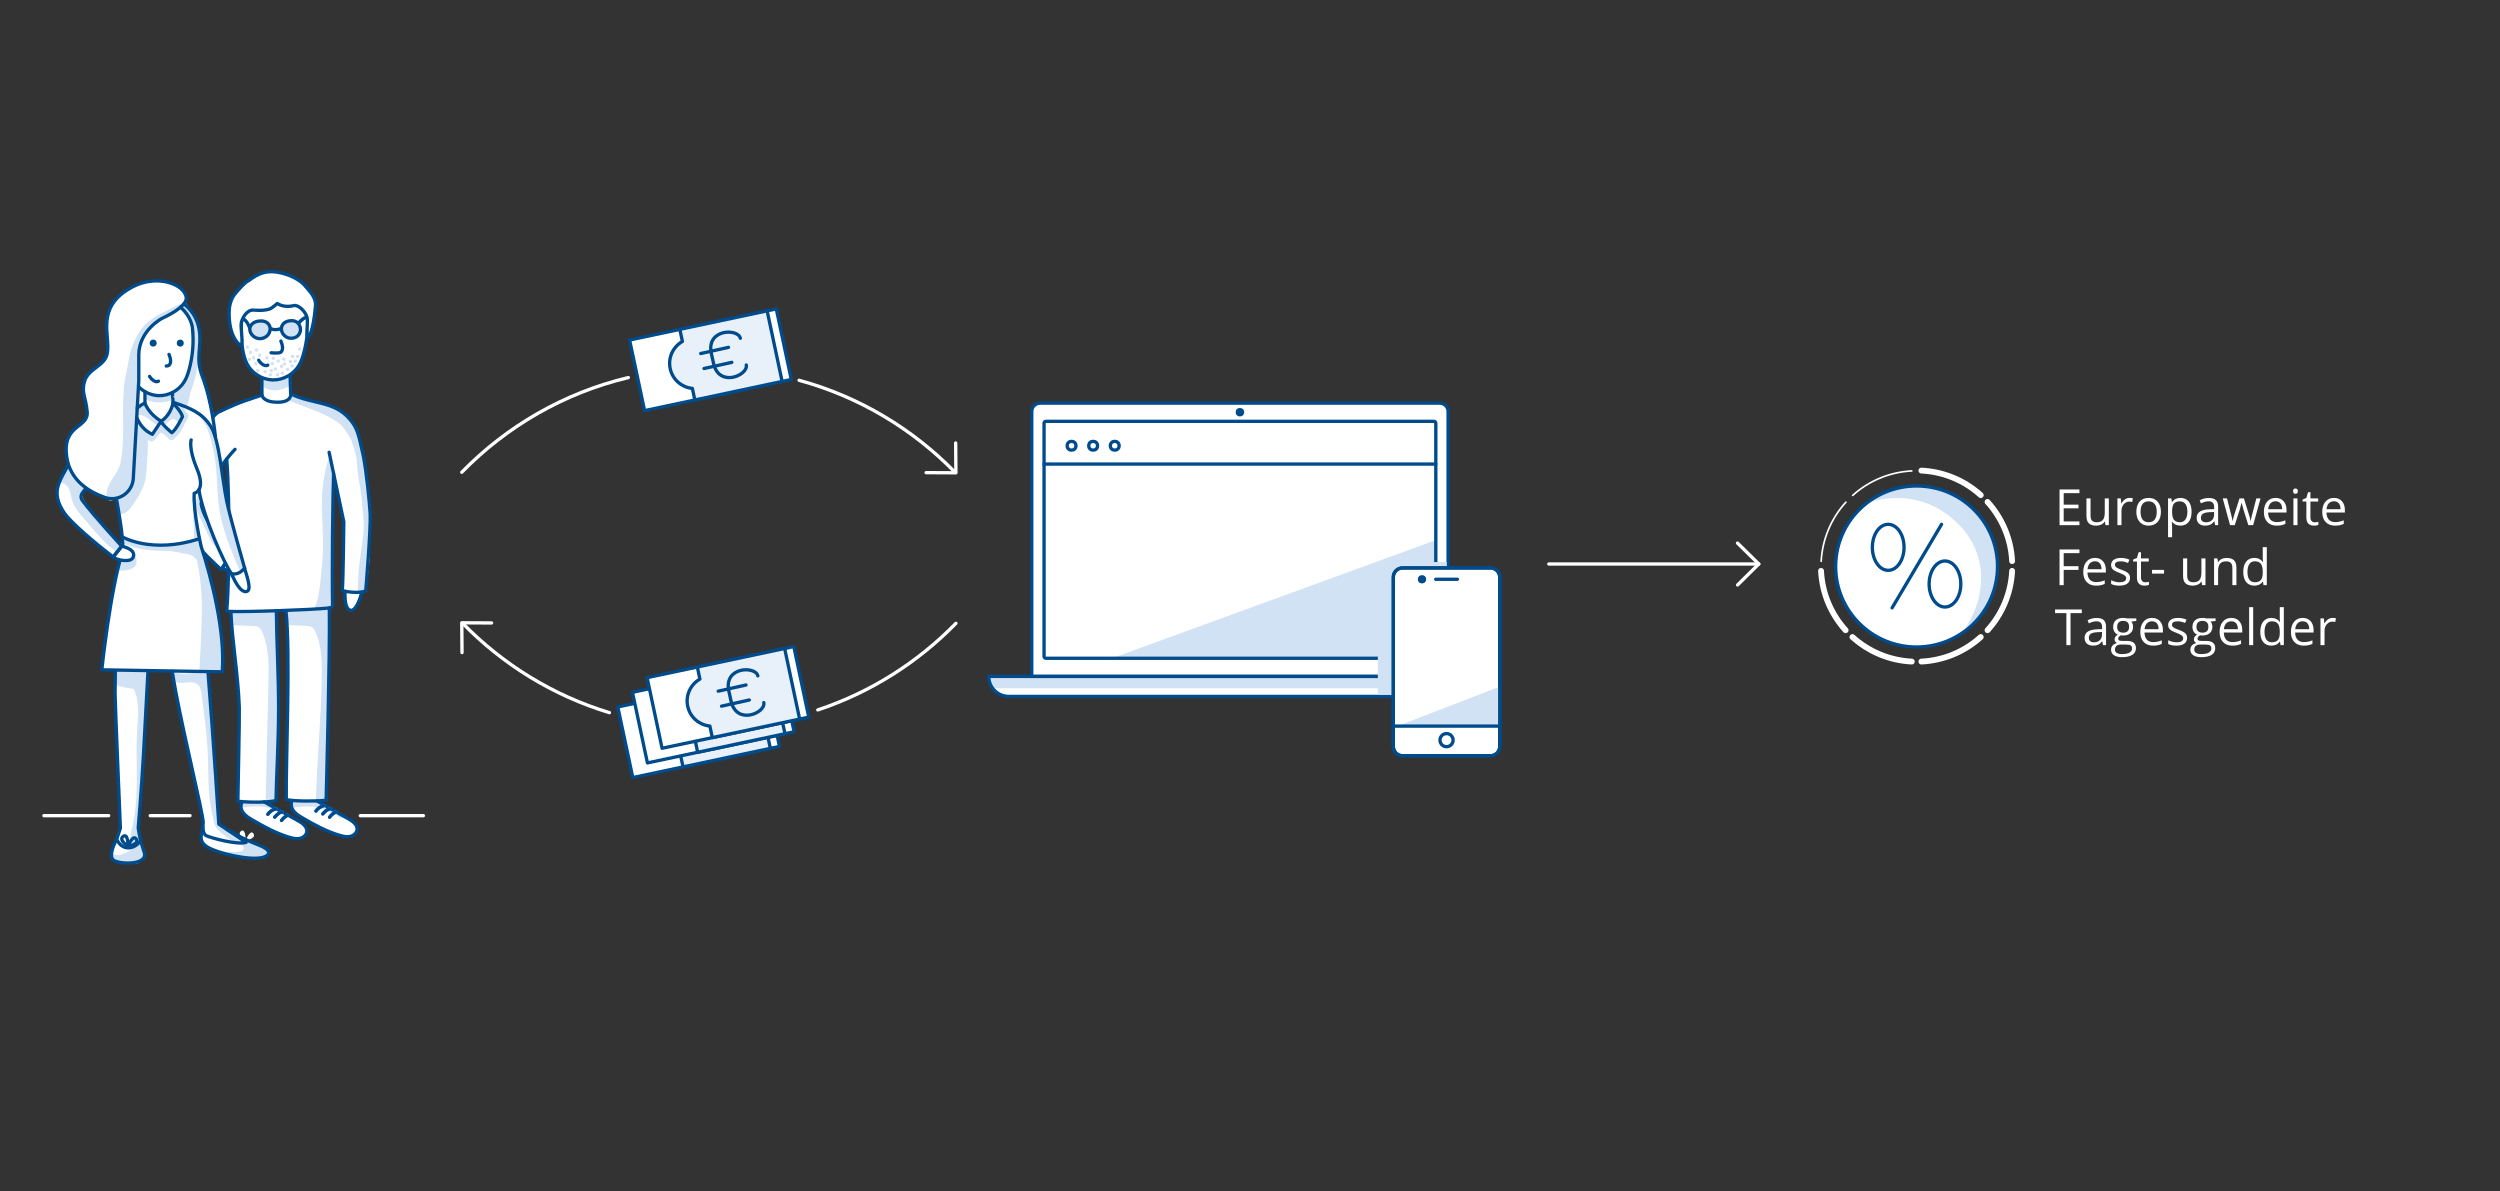 <?xml version="1.0" encoding="UTF-8" standalone="no"?>
<svg version="1.1" x="0px" y="0px" width="750px" height="357.333px" viewBox="0 0 750 357.333" xml:space="preserve" id="svg2695" sodipodi:docname="edit.svg" inkscape:version="1.1 (ce6663b3b7, 2021-05-25)" xmlns:inkscape="http://www.inkscape.org/namespaces/inkscape" xmlns:sodipodi="http://sodipodi.sourceforge.net/DTD/sodipodi-0.dtd" xmlns="http://www.w3.org/2000/svg" xmlns:svg="http://www.w3.org/2000/svg">
   <rect x="0" y="0" width="750" height="357.333" fill="#333333" stroke="none"/>
   <defs id="defs2699" />
   <sodipodi:namedview id="namedview2697" pagecolor="#ffffff" bordercolor="#666666" borderopacity="1.0" inkscape:pageshadow="2" inkscape:pageopacity="0.0" inkscape:pagecheckerboard="0" showgrid="false" inkscape:zoom="1.8493333" inkscape:cx="337.95963" inkscape:cy="135.45422" inkscape:window-width="1920" inkscape:window-height="1000" inkscape:window-x="0" inkscape:window-y="0" inkscape:window-maximized="1" inkscape:current-layer="Grafik" />
   <style type="text/css" id="style1847">
	.st0{display:none;}
	.st1{display:inline;fill:#004B8C;}
	.st2{fill:#FFFFFF;}
	.st3{fill:none;stroke:#004B8C;stroke-linecap:round;stroke-linejoin:round;stroke-miterlimit:10;}
	.st4{fill:#D0E2F3;}
	.st5{fill:none;stroke:#004B8C;stroke-miterlimit:10;}
	.st6{fill:#004B8C;}
	.st7{fill:#E6411A;}
	.st8{fill:#003554;}
	.st9{fill:none;stroke:#FFFFFF;stroke-linecap:round;stroke-linejoin:round;stroke-miterlimit:10;}
	.st10{fill:#FFFFFF;stroke:#004B8C;stroke-linecap:round;stroke-linejoin:round;stroke-miterlimit:10;}
	.st11{fill:none;stroke:#3A8DFF;stroke-linecap:round;stroke-linejoin:round;stroke-miterlimit:10;}
	.st12{fill:#3A8DFF;stroke:#004B8C;stroke-linecap:round;stroke-linejoin:round;stroke-miterlimit:10;}
	.st13{opacity:0.2;fill:#156CC4;}
	.st14{fill:#D0E2F3;stroke:#004B8C;stroke-linecap:round;stroke-linejoin:round;stroke-miterlimit:10;}
	.st15{fill:none;stroke:#FFFFFF;stroke-linecap:round;stroke-miterlimit:10;}
	.st16{fill:#004B8C;stroke:#004B8C;stroke-linecap:round;stroke-linejoin:round;stroke-miterlimit:10;}
	.st17{fill:none;stroke:#FFFFFF;stroke-width:0.5;stroke-linecap:round;stroke-linejoin:round;stroke-miterlimit:10;}
	.st18{fill:none;stroke:#FFFFFF;stroke-width:1.75;stroke-linecap:round;stroke-linejoin:round;stroke-miterlimit:10;}
	.st19{fill:#FFFFFF;stroke:#004B8C;stroke-miterlimit:10;}
	.st20{fill:none;stroke:#004B8C;stroke-linecap:round;stroke-miterlimit:10;}
	.st21{fill:#E8F0F9;stroke:#004B8C;stroke-linecap:round;stroke-linejoin:round;stroke-miterlimit:10;}
	.st22{fill:none;stroke:#D0E2F3;stroke-linecap:round;stroke-miterlimit:10;}
	.st23{fill:#FCFCFC;}
</style>
   <g id="Layer_2" class="st0">
      <rect x="-0.005" y="-0.003" class="st1" width="750.008" height="357.34" id="rect1849" />
   </g>
   <g id="Grafik">
      <g id="g1926" transform="translate(-6.63,-44.24)">
         <path class="st2" d="m 441.063,247.162 v -79.469 c 0,-1.384 -1.122,-2.506 -2.505,-2.506 H 318.661 c -1.384,0 -2.506,1.122 -2.506,2.506 v 79.469 h -12.903 c 0,1.317 0.43,2.531 1.15,3.521 l 0.01,0.032 h 0.013 c 1.092,1.48 2.843,2.445 4.824,2.445 h 138.718 c 3.312,0 5.997,-2.685 5.997,-5.997 z" id="path1852" />
         <circle class="st3" cx="328.097" cy="177.962" r="1.318" id="circle1854" />
         <circle class="st3" cx="334.574" cy="177.962" r="1.318" id="circle1856" />
         <circle class="st3" cx="341.05" cy="177.962" r="1.318" id="circle1858" />
         <g id="g1874">
            <path class="st4" d="m 437.086,206.388 -96.996,35.375 97.265,-0.045 c 0,0 0.017,1.733 0.017,0.088 z" id="path1860" />
            <polyline class="st4" points="303.253,247.162 453.966,247.162 452.504,250.715      304.413,250.715 303.253,247.162    " id="polyline1862" />
            <g id="g1872">
               <path class="st5" d="M 438.557,165.188 H 318.661 c -1.384,0 -2.506,1.122 -2.506,2.505 v 79.469 h 124.907 v -79.469 c 0,-1.384 -1.122,-2.505 -2.505,-2.505 z" id="path1864" />
               <path class="st5" d="M 436.824,170.639 H 320.395 c -0.302,0 -0.548,0.245 -0.548,0.548 v 69.976 c 0,0.302 0.245,0.548 0.548,0.548 h 116.429 c 0.302,0 0.548,-0.245 0.548,-0.548 v -69.976 c 0,-0.302 -0.245,-0.548 -0.548,-0.548 z" id="path1866" />
               <circle class="st6" cx="378.609" cy="167.905" r="1.271" id="circle1868" />
               <path class="st5" d="m 447.968,253.16 h -138.718 c -3.312,0 -5.997,-2.685 -5.997,-5.997 v 0 h 150.713 v 0 c 0,3.312 -2.685,5.997 -5.997,5.997 z" id="path1870" />
            </g>
         </g>

         <line class="st3" x1="319.847" y1="183.466" x2="437.371" y2="183.466" id="line1924" />
      </g>
      <path class="st4" d="m 434.018,208.418 v -39.791 h -17.915 c -1.522,0 -2.755,1.233 -2.755,2.755 v 37.036 z" id="path1928" />
      <g id="g1932" transform="translate(-6.63,-44.24)">
         <polyline class="st9" points="145.236,240.015 145.163,231.079 154.099,231.124   " id="polyline1930" />
      </g>
      <path class="st9" d="m 245.341,212.977 c 15.863,-5.267 30.02,-14.276 41.431,-25.976" id="path1934" />
      <path class="st9" d="m 138.809,187.001 c 12.027,12.331 27.103,21.674 44.013,26.796" id="path1936" />
      <g id="g1940" transform="translate(-6.63,-44.24)">
         <polyline class="st9" points="293.329,177.144 293.402,186.08 284.466,186.035   " id="polyline1938" />
      </g>
      <line class="st9" x1="527.631" y1="169.197" x2="464.655" y2="169.197" id="line1942" />
      <polyline class="st9" points="527.89,207.17 534.261,213.436 527.91,219.723  " id="polyline1944" transform="translate(-6.63,-44.24)" />


      <g id="g1958" transform="translate(-6.63,-44.24)">
         <g id="g1956">
            <path class="st2" d="m 117.683,198.353 c -0.193,-3.193 -1.092,-12.757 -2.139,-17.712 -1.318,-6.238 -1.847,-7.904 -3.429,-9.955 -1.603,-2.495 -3.844,-4.245 -7.133,-4.907 0,0 -0.039,-0.009 -0.066,-0.015 -3.314,-1.058 -6.97,-1.461 -10.64,-3.162 -0.286,-0.277 -0.374,-0.3 -0.399,-0.181 -0.017,-0.008 -0.033,-0.014 -0.05,-0.022 l 0.044,0.066 c -0.025,0.306 -0.044,-0.066 -0.044,-0.066 -0.031,-1.327 -0.055,-1.982 -0.077,-2.523 0.003,-0.002 0.006,-0.003 0.009,-0.005 l -0.115,-3.187 -0.091,0.011 c 1.077,-0.709 2.013,-1.629 2.687,-2.729 0.688,-1.123 1.119,-2.384 1.47,-3.653 0.521,-1.881 0.871,-3.807 1.065,-5.75 0.031,0.347 0.081,0.671 0.179,0.928 0.107,0.281 1.65,-1.359 2.329,-9.55 0.155,-1.874 -1.068,-3.601 -2.329,-5.018 -1,-1.126 -1.307,-1.665 -2.665,-2.565 -1.589,-1.052 -3.09,-1.647 -4.934,-2.143 -1.844,-0.495 -3.814,-0.66 -5.658,-0.165 -1.631,0.427 -3.077,1.349 -4.445,2.368 -0.01,0 -0.01,0.01 -0.019,0.01 -1.368,0.641 -2.892,2.611 -3.892,3.727 -1.252,1.417 -1.873,3.348 -1.951,5.231 -0.33,8.337 3.552,10.793 3.659,10.511 0.065,-0.171 0.109,-0.381 0.138,-0.62 0.075,0.664 0.169,1.325 0.285,1.983 0.26,1.485 0.631,2.97 1.349,4.295 1.032,1.904 2.807,3.358 4.836,4.104 l -0.448,0.055 v 2.156 c 0,0.71 0,1.133 0,2.884 0,0 0.015,0.11 0.082,0.275 -0.092,0.048 -0.186,0.091 -0.281,0.128 l 0.2,-0.403 c -3.413,1.257 -6.229,1.794 -12.939,5.093 -4.158,2.044 -10.555,18.31 -12.204,22.487 -2.618,6.63 -0.513,10.173 3.669,15.079 5.53,6.487 4.691,5.325 9.211,9.696 l 0.448,-0.444 c 0.159,0.096 0.902,0.531 1.793,0.874 -0.075,0.075 -0.119,0.187 -0.129,0.301 -0.053,0.579 -0.042,1.163 0.019,1.741 0.027,0.004 0.054,0.008 0.081,0.012 -0.116,3.922 -0.287,7.413 -0.515,10.034 0.702,0.054 2.328,0.16 1.805,0.221 l -0.546,0.017 c 0.009,0.223 0.023,0.457 0.034,0.684 -0.161,1.059 -0.092,2.147 0.211,3.175 0.002,0.019 0.003,0.038 0.005,0.056 -0.032,-0.001 -0.064,-0.003 -0.096,-0.004 l 0.105,0.114 c 0.616,7.459 1.974,16.541 2.266,24.556 0.091,2.499 -0.438,28.168 -0.438,28.168 0.384,0.043 0.781,0.079 1.183,0.112 -0.192,0.37 -0.268,0.928 -0.236,1.302 -0.032,0.73 0.239,1.492 0.686,2.085 0.657,0.872 1.617,1.457 2.558,2.011 3.587,2.115 7.281,4.122 11.271,5.31 1.001,0.298 2.058,0.545 3.082,0.341 1.024,-0.204 2.003,-0.975 2.134,-2.011 0.192,-1.526 -1.366,-2.632 -2.719,-3.365 -0.552,-0.299 -1.116,-0.612 -1.677,-0.923 -0.309,-0.264 -0.631,-0.512 -0.98,-0.72 -0.525,-0.314 -1.087,-0.56 -1.636,-0.829 -1.557,-0.764 -3.018,-1.722 -4.34,-2.845 -0.084,-0.072 -0.17,-0.143 -0.26,-0.207 0.769,-0.082 1.538,-0.163 2.307,-0.244 0.004,-0.07 0.006,-0.14 0.009,-0.21 0.021,-0.005 0.047,-0.01 0.067,-0.016 0.016,-0.968 0.04,-1.968 0.07,-2.994 0.17,-3.668 0.309,-7.337 0.404,-11.008 0.156,-4.241 0.292,-8.719 0.299,-13.334 0.015,-9.874 -0.585,-20.327 -0.674,-29.6 2.185,-0.073 4.057,-0.048 2.883,0.098 -0.33,1.32 0.322,4.09 0.329,4.119 0.81,14.476 -0.383,42.301 -0.23,52.42 0.476,0.131 1.286,0.233 2.278,0.307 -4.88e-4,2.5e-4 -0.001,2.5e-4 -0.002,4.9e-4 -0.018,0.011 -0.032,0.034 -0.049,0.048 l -0.474,-0.003 c -0.519,0.961 -0.227,2.198 0.43,3.07 0.657,0.872 1.617,1.457 2.558,2.011 3.587,2.115 7.281,4.122 11.271,5.31 1.001,0.298 2.058,0.545 3.082,0.341 1.024,-0.204 2.003,-0.975 2.134,-2.011 0.193,-1.526 -1.366,-2.632 -2.719,-3.365 -2.988,-1.617 -5.532,-3.195 -8.433,-4.805 -0.129,-0.108 -0.261,-0.212 -0.414,-0.277 -0.041,-0.018 -0.085,-0.021 -0.128,-0.033 0.804,-0.125 1.618,-0.301 2.415,-0.386 0,0 0.409,-14.978 0.702,-30.191 0,-2.5e-4 6e-5,-4.9e-4 6e-5,-9.8e-4 0.209,-3.789 0.413,-7.54 0.291,-11.332 -0.156,-4.846 0.218,-10.962 -0.019,-15.854 0.079,-0.024 0.163,-0.037 0.233,-0.083 0.142,-0.092 0.231,-0.224 0.299,-0.37 0.067,-0.032 0.14,-0.052 0.194,-0.105 0.231,-0.226 0.242,-0.588 0.234,-0.912 -0.16,-6.68 -0.043,-21.376 0.118,-31.07 0.04,-0.873 0.074,-1.747 0.125,-2.62 0.103,-1.747 0.215,-3.555 0.086,-5.306 1.288,6.042 2.934,13.638 3.039,14.294 0,0 -0.162,18.507 -0.477,20.71 0,0 0.324,0.071 0.839,0.157 h -9.2e-4 c -0.077,2.244 0.097,5.355 1.613,5.691 1.524,0.338 2.732,-2.862 3.41,-5.241 l -0.551,-0.049 c 0.49,-0.08 0.98,-0.159 1.469,-0.239 0.019,-0.074 0.03,-0.15 0.048,-0.225 0.077,-0.031 0.158,-0.058 0.23,-0.094 0,0 0.05,-0.596 0.129,-1.586 0.631,-3.154 0.916,-6.374 1.057,-9.591 0.116,-2.637 0.148,-5.277 0.103,-7.916 0.07,-1.756 0.095,-3.193 0.044,-4.027 z M 79.065,141.211 c -0.04,0.547 -0.057,1.096 -0.07,1.645 -0.05,-0.784 -0.062,-1.477 0.042,-1.927 0.023,-0.1 0.053,-0.205 0.086,-0.313 -0.037,0.363 -0.059,0.595 -0.059,0.595 z m -4.585,66.748 c -2.042,-2.521 -4.095,-5.06 -5.667,-7.899 -0.981,-1.772 -1.785,-3.816 -1.319,-5.788 0.039,-0.164 0.089,-0.325 0.143,-0.484 0.956,-2.105 2.885,-6.024 5.569,-9.884 0.431,-0.58 0.877,-1.148 1.357,-1.691 0.023,-0.026 0.047,-0.055 0.07,-0.083 l 0.03,0.702 0.662,26.173 c -0.282,-0.349 -0.564,-0.697 -0.846,-1.045 z m 0.85,1.05 c -5.5e-4,-7.3e-4 -10e-4,-0.001 -0.002,-0.002 0.008,-1.522 0.008,-1.005 0.002,0.002 z m 38.646,12.966 -0.294,-0.026 c 0.099,-7.3e-4 0.197,-0.005 0.295,-0.008 0,0.011 -4.3e-4,0.023 -4.3e-4,0.034 z" id="path1954" />
         </g>
      </g>
      <g id="g2118" transform="translate(-6.63,-44.24)">
         <g id="g2116">
            <path class="st4" d="m 85.207,159.87 c 0,0 2.771,3.342 8.551,0 l -0.115,-3.187 c 0,0 -2.829,1.438 -5.232,1.531 -2.403,0.093 -3.204,-0.5 -3.204,-0.5 z" id="path1960" />
            <path class="st4" d="m 92.896,164.241 c 4.07,1.815 14.382,4.735 16.83,8.459 0.65,0.988 2.051,2.651 2.366,3.791 0.351,1.269 1.424,4.051 1.515,5.589 0.193,3.261 0.564,5.751 1.147,8.966 0.484,2.672 0.468,5.12 0.825,7.812 0.575,4.334 -0.376,8.703 -0.95,13.038 -0.449,3.393 -0.668,6.816 -0.655,10.239 0.699,-0.114 1.399,-0.228 2.098,-0.341 0.949,-3.751 1.294,-7.629 1.464,-11.495 0.451,-10.272 -0.319,-20.597 -2.287,-30.688 -0.291,-1.491 -0.609,-2.98 -1.078,-4.424 -1.583,-4.867 -4.171,-8.396 -9.189,-9.405 0,0 -9.673,-2.17 -10.69,-3.162 -1.016,-0.992 0.357,1.043 -1.396,1.623" id="path1962" />
            <path class="st4" d="m 100.947,226.782 c 1.244,-2.731 1.568,-5.778 1.876,-8.764 0.342,-3.316 0.685,-6.638 0.725,-9.972 0.057,-4.751 -0.501,-9.498 -0.34,-14.247 0.143,-4.198 0.851,-8.377 2.099,-12.387 1.8,3.047 1.546,6.83 1.339,10.363 -0.187,3.193 -0.291,6.391 -0.395,9.588 -0.072,2.22 -0.144,4.44 -0.216,6.661 -0.187,5.77 -0.374,11.554 0.068,17.31 0.042,0.552 0.038,1.218 -0.428,1.518 -0.24,0.154 -0.542,0.163 -0.827,0.167 -1.33,0.017 -2.661,0.034 -3.991,0.052" id="path1964" />
            <path class="st10" d="m 110.131,221.63 c -0.077,2.244 0.097,5.355 1.613,5.691 1.524,0.338 2.732,-2.862 3.41,-5.241" id="path1966" />
            <path class="st4" d="m 75.106,211.779 c -1.083,-0.902 -2.134,-1.844 -3.15,-2.821 -0.585,-0.563 -1.162,-1.143 -1.627,-1.808 -0.469,-0.671 -0.816,-1.418 -1.161,-2.16 -1.068,-2.3 -2.136,-4.599 -3.203,-6.899 -0.353,-0.761 -0.713,-1.548 -0.74,-2.386 -0.019,-0.581 0.124,-1.156 0.316,-1.704 0.574,-1.639 1.581,-3.086 2.599,-4.494 1.34,-1.853 2.721,-3.675 4.101,-5.498 0.94,-1.241 1.894,-2.497 3.117,-3.46 0.102,0.628 -0.371,1.187 -0.793,1.664 -2.583,2.921 -4.391,6.43 -6.172,9.899 -0.357,0.696 -0.718,1.4 -0.897,2.161 -0.466,1.972 0.338,4.016 1.319,5.788 1.571,2.839 3.625,5.377 5.667,7.899 0.442,0.546 0.885,1.093 1.327,1.639 0.153,0.189 0.315,0.403 0.301,0.646 -0.011,0.199 -0.138,0.37 -0.26,0.528 -0.241,0.313 -0.482,0.625 -0.723,0.938" id="path1968" />
            <path class="st4" d="m 75.007,217.57 c 0.473,0.079 0.949,0.158 1.428,0.138 0.479,-0.019 0.966,-0.145 1.345,-0.438 0.176,-0.136 0.324,-0.305 0.466,-0.477 0.223,-0.272 0.434,-0.561 0.561,-0.889 0.127,-0.328 0.165,-0.702 0.042,-1.031 -0.215,0.266 -0.432,0.534 -0.701,0.744 -0.269,0.21 -0.6,0.359 -0.941,0.349 -0.2,-0.006 -0.393,-0.065 -0.584,-0.123 -0.386,-0.118 -0.773,-0.236 -1.159,-0.355 -0.065,-0.02 -0.133,-0.04 -0.199,-0.024 -0.148,0.036 -0.194,0.222 -0.208,0.374 -0.057,0.627 -0.048,1.259 0.029,1.884" id="path1970" />
            <path class="st4" d="m 94.794,284.411 c 0.305,-0.186 0.692,-0.138 1.044,-0.079 1.683,0.285 3.393,0.701 5.076,0.416 0.423,-0.071 0.872,-0.184 1.267,-0.018 0.19,0.08 0.348,0.218 0.505,0.351 1.322,1.123 2.783,2.081 4.34,2.845 0.549,0.269 1.111,0.515 1.636,0.829 0.394,0.236 0.766,0.509 1.109,0.815 -0.427,0.245 -0.978,0.131 -1.407,-0.109 -0.43,-0.24 -0.787,-0.591 -1.204,-0.853 -0.694,-0.437 -1.519,-0.607 -2.27,-0.936 -0.44,-0.193 -0.854,-0.439 -1.288,-0.644 -1.275,-0.602 -2.701,-0.83 -4.11,-0.859 -1.41,-0.029 -2.816,0.132 -4.219,0.276 -0.279,0.029 -0.57,0.055 -0.833,-0.043 -0.263,-0.098 -0.176,-1.667 0.355,-1.991 z" id="path1972" />
            <path class="st4" d="m 79.423,284.411 c 0.305,-0.186 0.692,-0.138 1.044,-0.079 1.683,0.285 3.393,0.701 5.076,0.416 0.423,-0.071 0.872,-0.184 1.267,-0.018 0.19,0.08 0.348,0.218 0.505,0.351 1.322,1.123 2.783,2.081 4.34,2.845 0.549,0.269 1.111,0.515 1.636,0.829 0.394,0.236 0.766,0.509 1.109,0.815 -0.427,0.245 -0.978,0.131 -1.407,-0.109 -0.43,-0.24 -0.787,-0.591 -1.204,-0.853 -0.694,-0.437 -1.519,-0.607 -2.27,-0.936 -0.44,-0.193 -0.854,-0.439 -1.288,-0.644 -1.275,-0.602 -2.701,-0.83 -4.11,-0.859 -1.41,-0.029 -2.816,0.132 -4.219,0.276 -0.279,0.029 -0.57,0.055 -0.833,-0.043 -0.263,-0.098 -0.176,-1.667 0.355,-1.991 z" id="path1974" />
            <path class="st4" d="m 76.055,231.775 c 2.203,0.091 4.406,0.182 6.609,0.273 0.51,0.021 1.041,0.048 1.488,0.295 0.58,0.32 0.911,0.95 1.174,1.558 2.038,4.701 1.953,10.011 1.834,15.133 -0.278,11.973 -0.556,23.945 -0.834,35.918 1.011,-0.107 2.022,-0.214 3.033,-0.322 0.531,-10.136 0.774,-20.288 0.726,-30.438 -0.018,-3.794 -0.076,-7.588 -0.198,-11.381 -0.159,-4.944 -0.427,-9.885 -0.695,-14.825 -4.351,-0.611 -8.783,-0.646 -13.143,-0.104 -0.332,1.327 -0.28,2.747 0.147,4.047" id="path1976" />
            <path class="st4" d="m 92.749,231.687 c 2.203,0.091 3.688,0.27 5.891,0.361 0.51,0.021 1.041,0.048 1.488,0.295 0.58,0.32 0.911,0.95 1.174,1.558 2.038,4.701 1.953,10.011 1.834,15.133 -0.278,11.973 -1.454,23.78 -1.732,35.753 1.011,-0.107 2.051,-0.367 3.062,-0.474 0.098,-10.887 0.151,-20.196 0.703,-30.192 0.209,-3.788 0.413,-7.54 0.291,-11.332 -0.159,-4.944 0.238,-11.219 -0.03,-16.159 -4.026,0.308 -8.651,0.394 -13.011,0.936 -0.332,1.327 0.329,4.122 0.329,4.122 z" id="path1978" />
            <path class="st3" d="m 75.211,215.55 c -0.113,4.752 -0.304,9.007 -0.57,12.076 4.236,0.327 25.657,-0.433 30.789,-0.997 0.264,-0.029 0.548,-0.068 0.738,-0.253 0.231,-0.226 0.242,-0.588 0.234,-0.912 -0.219,-9.15 0.081,-33.347 0.303,-39.115" id="path1980" />
            <path class="st3" d="m 74.641,181.947 c 0.51,5.757 0.736,17.586 0.687,27.141" id="path1982" />
            <path class="st3" d="m 85.207,162.754 c -3.413,1.257 -6.229,1.794 -12.939,5.093 -4.158,2.044 -10.555,18.31 -12.204,22.487 -2.618,6.63 -0.513,10.173 3.669,15.079 5.53,6.487 4.691,5.325 9.211,9.696 l 3.395,-4.953 c 0,0 -8.361,-8.388 -9.383,-14.797 0,0 3.894,-9.758 10.179,-16.321" id="path1984" />
            <path class="st3" d="m 93.826,162.398 c -0.074,-3.213 -0.109,-2.502 -0.183,-5.714 l -8.436,1.031 c 0,2.876 0,2.164 0,5.04 0,0 0.234,2.149 4.684,2.149 4.449,0 3.936,-2.504 3.936,-2.504 z" id="path1986" />
            <path class="st3" d="m 85.843,284.786 c 3.298,1.785 6.807,3.826 10.104,5.611 1.353,0.732 2.911,1.839 2.719,3.365 -0.131,1.036 -1.11,1.807 -2.134,2.011 -1.024,0.204 -2.081,-0.043 -3.082,-0.34 -3.991,-1.188 -7.685,-3.195 -11.271,-5.31 -0.941,-0.555 -1.901,-1.139 -2.558,-2.011 -0.657,-0.872 -0.949,-2.109 -0.43,-3.07" id="path1988" />
            <path class="st3" d="m 101.698,284.507 c 3.298,1.785 6.032,3.52 9.33,5.305 1.353,0.732 2.911,1.839 2.719,3.365 -0.131,1.036 -1.11,1.807 -2.134,2.011 -1.024,0.204 -2.081,-0.043 -3.082,-0.34 -3.991,-1.188 -7.685,-3.195 -11.271,-5.31 -0.941,-0.555 -1.901,-1.139 -2.558,-2.011 -0.657,-0.872 -0.949,-2.109 -0.43,-3.07" id="path1990" />
            <g id="g2008">
               <g id="g1998">
                  <path class="st11" d="m 103.803,285.933 c -0.962,0.223 -1.834,0.814 -2.398,1.624" id="path1992" />
                  <path class="st11" d="m 105.664,286.889 c -0.377,-0.008 -0.725,0.197 -1.029,0.42 -0.433,0.318 -0.828,0.69 -1.171,1.104" id="path1994" />
                  <path class="st11" d="m 107.305,287.855 c -0.705,0.369 -1.324,0.903 -1.794,1.546" id="path1996" />
               </g>
               <g id="g2006">
                  <path class="st3" d="m 103.803,285.933 c -0.962,0.223 -1.834,0.814 -2.398,1.624" id="path2000" />
                  <path class="st3" d="m 105.664,286.889 c -0.377,-0.008 -0.725,0.197 -1.029,0.42 -0.433,0.318 -0.828,0.69 -1.171,1.104" id="path2002" />
                  <path class="st3" d="m 107.305,287.855 c -0.705,0.369 -1.324,0.903 -1.794,1.546" id="path2004" />
               </g>
            </g>
            <g id="g2026">
               <g id="g2016">
                  <path class="st11" d="m 89.382,286.894 c -0.962,0.223 -1.834,0.814 -2.398,1.624" id="path2010" />
                  <path class="st11" d="m 91.244,287.851 c -0.377,-0.008 -0.725,0.197 -1.029,0.42 -0.433,0.318 -0.828,0.69 -1.171,1.104" id="path2012" />
                  <path class="st11" d="m 92.885,288.817 c -0.705,0.37 -1.324,0.903 -1.794,1.546" id="path2014" />
               </g>
               <g id="g2024">
                  <path class="st3" d="m 89.382,286.894 c -0.962,0.223 -1.834,0.814 -2.398,1.624" id="path2018" />
                  <path class="st3" d="m 91.244,287.851 c -0.377,-0.008 -0.725,0.197 -1.029,0.42 -0.433,0.318 -0.828,0.69 -1.171,1.104" id="path2020" />
                  <path class="st3" d="m 92.885,288.817 c -0.705,0.37 -1.324,0.903 -1.794,1.546" id="path2022" />
               </g>
            </g>
            <path class="st3" d="m 89.535,227.449 c 0.089,9.277 0.689,19.737 0.674,29.618 -0.015,10.159 -0.649,19.712 -0.773,27.337 -1.862,0.512 -7.271,0.676 -11.449,0.208 0,0 0.529,-25.67 0.438,-28.168 -0.348,-9.522 -2.204,-20.56 -2.526,-28.581" id="path2028" />
            <path class="st3" d="m 92.419,227.565 c 1.407,12.494 -0.07,45.347 0.098,56.539 1.862,0.512 8.82,0.59 11.949,0.208 0,0 1.197,-43.821 0.963,-57.683" id="path2030" />
            <path class="st10" d="m 97.506,132.743 c -0.585,-1.047 -1.851,-1.515 -3.004,-1.847 -1.485,-0.427 -3.03,-0.605 -4.571,-0.715 -1.691,-0.121 -3.412,-0.159 -5.057,0.251 -1.645,0.409 -3.223,1.315 -4.137,2.742 -0.652,1.018 -0.929,2.227 -1.122,3.42 -0.278,1.717 -0.551,4.617 -0.551,4.617 -0.197,2.686 -0.061,5.397 0.405,8.05 0.26,1.485 0.631,2.97 1.349,4.295 1.482,2.734 4.484,4.576 7.592,4.658 3.108,0.083 6.204,-1.598 7.829,-4.249 0.688,-1.123 1.119,-2.384 1.47,-3.653 1.161,-4.19 1.517,-8.602 1.041,-12.925 0,0 -0.114,-2.624 -1.244,-4.645 z" id="path2032" />
            <circle class="st12" cx="84.664" cy="142.091" r="0.571" id="circle2034" />
            <circle class="st12" cx="93.546" cy="142.091" r="0.571" id="circle2036" />
            <path class="st3" d="m 90.896,146.556 c 0.346,0.891 0.695,1.88 0.366,2.777 -0.078,0.212 -0.196,0.416 -0.377,0.551 -0.233,0.174 -0.538,0.214 -0.828,0.236 -0.697,0.053 -1.399,0.037 -2.093,-0.047" id="path2038" />
            <path class="st3" d="m 105.363,179.927 c 0.806,4.079 4.254,19.877 4.407,20.836 0,0 -0.162,18.507 -0.477,20.71 0,0 4.914,1.073 7.056,0 0,0 1.585,-18.968 1.334,-23.12 -0.193,-3.193 -1.092,-12.757 -2.139,-17.712 -1.455,-6.889 -1.945,-8.2 -3.957,-10.614 -4.672,-5.604 -11.218,-4.401 -17.761,-7.629" id="path2040" />
            <path class="st3" d="m 84.238,152.31 c 0.306,0.52 0.733,0.967 1.239,1.296 0.446,0.29 1.059,0.477 1.49,0.166" id="path2042" />
            <path class="st12" d="m 87.674,142.743 c 1.137,0.59 2.409,0.436 3.375,0.002" id="path2044" />
            <path class="st12" d="m 81.49,142.491 c -0.045,-0.02 -0.668,-2.044 -1.912,-2.587" id="path2046" />
            <path class="st12" d="m 95.389,142.491 c 0,0 1.337,-2.916 3.566,-3.131" id="path2048" />
            <path class="st10" d="m 101.283,135.94 c -0.679,8.192 -2.223,9.832 -2.329,9.55 -0.544,-1.417 0.136,-4.503 -0.204,-5.988 -0.34,-1.456 -2.076,-3.476 -3.58,-3.621 0.087,-0.019 -0.316,0.01 -0.296,0.02 -1.747,0.437 -3.519,0.34 -5.062,-0.601 -0.582,0.437 -1.116,0.961 -1.737,1.359 -1.543,0.99 -5.273,0.621 -5.253,0.621 l -0.065,-2e-5 c -1.9,-0.246 -3.378,2.184 -3.717,3.649 -0.34,1.475 0.553,5.552 0.01,6.969 -0.107,0.281 -3.989,-2.174 -3.659,-10.511 0.078,-1.883 0.699,-3.814 1.951,-5.231 1,-1.116 2.523,-3.086 3.892,-3.727 0.01,0 0.01,-0.01 0.019,-0.01 1.369,-1.019 2.815,-1.941 4.445,-2.368 1.844,-0.495 3.814,-0.33 5.658,0.165 1.844,0.495 3.345,1.09 4.934,2.142 1.359,0.9 1.666,1.439 2.665,2.565 1.262,1.417 2.485,3.145 2.329,5.018 z" id="path2050" />
            <path class="st10" d="m 73.358,214.643 c 0,0 3.905,2.43 5.134,0.706 1.229,-1.725 -2.39,-4.851 -2.39,-4.851 z" id="path2052" />
            <g id="g2110">
               <circle class="st13" cx="80.855" cy="148.353" r="0.5" id="circle2054" />
               <circle class="st13" cx="81.775" cy="149.967" r="0.5" id="circle2056" />
               <circle class="st13" cx="84.576" cy="150.811" r="0.5" id="circle2058" />
               <circle class="st13" cx="86.683" cy="151.58" r="0.5" id="circle2060" />
               <circle class="st13" cx="81.49" cy="152.066" r="0.5" id="circle2062" />
               <circle class="st13" cx="83.556" cy="149.242" r="0.5" id="circle2064" />
               <circle class="st13" cx="82.694" cy="151.58" r="0.5" id="circle2066" />
               <circle class="st13" cx="83.364" cy="153.356" r="0.5" id="circle2068" />
               <circle class="st13" cx="83.954" cy="155.393" r="0.5" id="circle2070" />
               <circle class="st13" cx="86.166" cy="155.759" r="0.5" id="circle2072" />
               <circle class="st13" cx="88.622" cy="151.717" r="0.5" id="circle2074" />
               <circle class="st13" cx="88.301" cy="153.294" r="0.5" id="circle2076" />
               <circle class="st13" cx="91.102" cy="154.138" r="0.5" id="circle2078" />
               <circle class="st13" cx="88.017" cy="155.393" r="0.5" id="circle2080" />
               <circle class="st13" cx="90.082" cy="152.569" r="0.5" id="circle2082" />
               <circle class="st13" cx="94.38" cy="151.179" r="0.5" id="circle2084" />
               <circle class="st13" cx="89.22" cy="154.907" r="0.5" id="circle2086" />
               <circle class="st13" cx="91.977" cy="153.442" r="0.5" id="circle2088" />
               <circle class="st13" cx="91.772" cy="151.999" r="0.5" id="circle2090" />
               <circle class="st13" cx="94.292" cy="154.011" r="0.5" id="circle2092" />
               <circle class="st13" cx="87.724" cy="156.683" r="0.5" id="circle2094" />
               <circle class="st13" cx="95.897" cy="151.179" r="0.5" id="circle2096" />
               <circle class="st13" cx="96.552" cy="148.911" r="0.5" id="circle2098" />
               <circle class="st13" cx="93.758" cy="152.717" r="0.5" id="circle2100" />
               <circle class="st13" cx="95.21" cy="152.569" r="0.5" id="circle2102" />
               <circle class="st13" cx="92.896" cy="155.055" r="0.5" id="circle2104" />
               <circle class="st13" cx="89.891" cy="156.683" r="0.5" id="circle2106" />
               <circle class="st13" cx="91.393" cy="156.191" r="0.5" id="circle2108" />
            </g>
            <path class="st14" d="m 85.243,140.529 c -0.768,-0.023 -1.558,0.057 -2.249,0.395 -0.69,0.338 -1.269,0.968 -1.396,1.727 -0.081,0.483 0.025,0.985 0.237,1.426 0.452,0.941 1.409,1.62 2.446,1.736 1.037,0.116 2.12,-0.334 2.77,-1.151 0.624,-0.785 0.837,-1.936 0.372,-2.824 -0.666,-1.271 -2.18,-1.309 -2.18,-1.309 z" id="path2112" />
            <path class="st14" d="m 93.71,140.475 c -1.449,0.087 -2.575,0.964 -2.661,2.269 -0.086,1.305 0.918,2.556 2.183,2.888 0.924,0.242 1.971,0.025 2.683,-0.612 0.712,-0.637 1.018,-1.681 0.77,-2.604 -0.643,-2.395 -2.976,-1.941 -2.976,-1.941 z" id="path2114" />
         </g>
      </g>
      <line class="st15" x1="13.176" y1="244.696" x2="32.601" y2="244.696" id="line2120" />
      <line class="st15" x1="45.074" y1="244.696" x2="56.999" y2="244.696" id="line2122" />
      <line class="st15" x1="108.087" y1="244.696" x2="127.012" y2="244.696" id="line2124" />
      <g id="g2128" transform="translate(-6.63,-44.24)">
         <path class="st2" d="m 83.974,297.648 c -1.165,-0.44 -2.218,-0.891 -3.237,-1.367 0.855,-0.204 2.647,-0.783 1.932,-1.941 -0.779,-1.261 -1.914,1.031 -2.256,1.792 -0.035,-0.017 -0.07,-0.035 -0.105,-0.051 -0.014,-0.864 -0.157,-3.349 -1.358,-2.511 -0.836,0.583 -0.25,1.428 0.393,2.037 -1.484,-0.749 -2.959,-1.578 -4.661,-2.552 -0.619,-0.41 -1.19,-0.789 -1.648,-1.092 -0.088,-0.104 -0.174,-0.209 -0.249,-0.325 -0.371,-0.577 -0.521,-1.256 -0.625,-1.94 -0.176,-2.726 -0.546,-8.395 -1.029,-15.398 -9.76e-4,-0.028 -0.001,-0.055 -0.002,-0.083 -0.076,-2.055 -0.219,-4.106 -0.361,-6.158 -0.161,-2.323 -0.323,-4.647 -0.484,-6.97 -0.231,-3.321 -0.468,-6.644 -0.839,-9.952 -0.14,-1.8 -0.281,-3.588 -0.423,-5.345 0,0 -0.037,-0.055 0.431,-0.074 l 3.849,0.064 c 0.008,-0.103 0.009,-0.211 0.017,-0.314 0.042,-0.02 0.091,-0.026 0.128,-0.057 0.252,-0.209 0.263,-0.585 0.251,-0.912 -0.085,-2.391 -0.241,-4.779 -0.458,-7.161 -0.18,-2.351 -0.474,-4.751 -0.857,-7.153 -0.605,-4.101 -1.398,-8.175 -2.395,-12.198 -1.947,-7.864 -4.649,-15.658 -5.114,-23.72 -0.025,-0.726 -0.024,-1.414 0.014,-2.038 0,0 0.841,-0.161 1.403,-1.063 1.323,8.131 7.59,22.13 9.748,25.129 1.062,2.367 2.695,5.742 4.547,5.407 1.889,-0.342 -0.375,-5.854 -0.574,-7.04 0,0 -0.006,-0.023 -0.017,-0.059 0.021,-0.538 -0.185,-1.07 -0.38,-1.581 -0.179,-0.472 -0.33,-0.952 -0.476,-1.435 -0.132,-0.468 -0.275,-0.978 -0.427,-1.517 -0.359,-1.381 -0.676,-2.776 -1.089,-4.142 -0.115,-0.38 -0.246,-0.755 -0.373,-1.131 -1.06,-3.875 -2.122,-7.892 -2.566,-9.994 -1.423,-6.734 -2.2,-18.485 -4.788,-22.592 -0.443,-0.704 -0.388,-0.746 0.131,-0.153 1.221,1.395 1.003,-6.119 -0.756,-6.977 -0.135,-0.186 -0.831,-4.421 -0.814,-4.419 -0.781,-0.955 -0.93,-1.141 -0.698,-2.5 0.227,-1.323 -0.93,-0.345 -0.872,-1.686 0.116,-2.674 -0.523,-1.279 -0.871,-3.2 0,0 0.233,-0.362 0.289,-2.153 0.094,-0.761 0.182,-1.522 0.267,-2.283 0.062,-0.555 0.053,-1.115 -0.009,-1.669 0.065,-1.271 0.056,-2.605 -0.197,-4.1 -0.298,-1.758 -0.915,-3.191 -1.601,-4.328 -0.593,-1.346 -1.412,-2.495 -2.653,-3.827 0.292,-0.481 0.438,-0.954 0.386,-1.406 -0.45,-3.948 -8.655,-7.223 -16.293,-3.11 -11.115,5.984 -6.403,14.527 -7.382,19.825 -0.73,3.948 -5.672,4.415 -6.844,8.465 -0.987,3.413 0.406,4.551 0.808,9.122 0.437,4.965 -7.621,3.58 -6.11,13.657 0.178,1.188 0.316,2.494 0.316,2.494 -0.414,0.709 -0.794,1.387 -1.137,2.024 -0.633,0.882 -1.131,1.861 -1.42,2.907 l -0.167,0.374 c 0.011,-0.005 0.022,-0.006 0.033,-0.01 -1.271,3.459 -0.144,6.293 1.709,8.987 1.925,2.799 9.193,8.979 14.558,13.099 0.715,0.52 1.528,0.76 2.091,0.873 -0.206,0.766 -0.408,1.562 -0.605,2.386 -0.049,0.172 -0.098,0.345 -0.147,0.517 l 0.011,0.058 c -2.881,12.348 -4.751,30.003 -4.751,30.003 0,0 5.258,0.194 3.89,0.311 l 0.165,0.247 c -0.006,0.264 -0.011,0.523 -0.016,0.784 -0.212,0.826 -0.32,1.715 -0.041,2.427 -0.015,1.169 -0.023,2.307 -0.02,3.399 0.006,2.444 1.595,40.334 1.595,40.334 l -1.098,3.315 c 0,0 0.051,0.133 0.154,0.333 l -0.316,-0.01 c 0,0 -2.662,4.78 -0.713,6.028 0.036,0.023 0.079,0.045 0.119,0.068 0.103,0.101 0.214,0.194 0.34,0.266 0.205,0.118 0.427,0.195 0.657,0.251 1.09,0.266 2.211,0.37 3.33,0.449 0.872,0.061 1.836,0.152 2.661,-0.211 0.487,-0.214 0.889,-0.571 1.261,-0.957 0.74,-0.516 1.095,-1.267 0.747,-2.317 -0.598,-1.803 -1.062,-3.354 -1.062,-3.354 l -0.124,-0.004 c 0.047,-0.07 0.076,-0.116 0.076,-0.116 -0.036,-0.163 -0.073,-0.34 -0.109,-0.52 -0.04,-0.442 -0.117,-0.889 -0.181,-1.315 -0.332,-2.212 -0.144,-4.466 0.037,-6.696 1.066,-13.161 1.84,-26.345 2.345,-39.54 0.051,-0.922 0.103,-1.848 0.154,-2.762 h -0.041 c 1.22e-4,-0.004 3.66e-4,-0.008 4.88e-4,-0.012 -1.085,-0.113 7.315,0.012 7.315,0.012 0.007,0.046 0.015,0.089 0.022,0.134 l -0.116,0.064 c 0.12,0.188 0.186,0.397 0.229,0.616 0.006,0.037 0.012,0.074 0.018,0.111 0.088,0.557 0.046,1.165 0.274,1.652 0.209,1.229 0.421,2.436 0.638,3.585 2.88,15.217 7.879,35.242 8.239,39.154 0,0 -0.092,0.625 -0.084,1.391 l -0.071,-0.008 -0.408,2.367 c -0.231,1.12 0.069,2.159 0.82,2.917 0.751,0.759 1.758,1.199 2.742,1.613 0.859,0.361 2.096,0.765 3.503,1.143 0.039,0.06 0.084,0.115 0.138,0.155 0.352,0.261 0.798,0.352 1.228,0.431 2.641,0.491 5.312,0.816 7.994,0.975 0.557,0.033 1.122,0.058 1.667,-0.061 0.41,-0.089 0.798,-0.258 1.183,-0.425 0.319,-0.139 0.678,-0.324 0.752,-0.664 0.016,-0.073 0.009,-0.148 -0.001,-0.221 0.822,-1.211 -1.694,-2.348 -3.09,-2.875 z M 38.163,193.488 c 0.181,0.063 0.363,0.107 0.545,0.152 0.009,0.023 0.022,0.069 0.022,0.069 l 1.345,0.058 c 0,0 0.832,0.388 1.301,0.267 0.419,1.537 0.783,4.707 0.783,4.707 l 0.029,-0.331 c 0.053,0.013 1.191,6.75 1.286,9.77 -0.047,-0.012 -0.088,-0.021 -0.126,-0.03 -0.672,-0.651 -1.322,-1.323 -1.972,-1.996 -1.253,-1.386 -3.006,-3.344 -4.77,-5.374 -1.562,-1.915 -3.061,-3.881 -4.452,-5.923 -0.312,-0.458 -0.626,-0.934 -0.747,-1.475 -0.116,-0.516 -0.042,-1.041 0.143,-1.537 0.235,-0.321 0.496,-0.673 0.806,-1.083 l -0.1,-0.127 c 0.019,-0.023 0.036,-0.048 0.055,-0.071 -0.103,-0.077 3.756,2.199 5.852,2.925 z" id="path2126" />
      </g>
      <g id="g2190" transform="translate(-18.395,50.882)">
         <path class="st2" d="m 642.226,106.665 h -5.969 V 95.957 h 5.969 v 1.106 h -4.725 v 3.45 h 4.439 v 1.099 h -4.439 v 3.94 h 4.725 z" id="path2130" />
         <path class="st2" d="m 645.558,98.638 v 5.208 c 0,0.654 0.148,1.143 0.447,1.465 0.297,0.322 0.764,0.483 1.398,0.483 0.84,0 1.454,-0.229 1.842,-0.688 0.389,-0.459 0.582,-1.208 0.582,-2.249 v -4.219 h 1.217 v 8.027 h -1.004 l -0.176,-1.077 h -0.066 c -0.248,0.396 -0.594,0.698 -1.036,0.908 -0.441,0.21 -0.946,0.315 -1.513,0.315 -0.977,0 -1.707,-0.232 -2.193,-0.696 -0.485,-0.464 -0.729,-1.206 -0.729,-2.227 v -5.251 h 1.23 z" id="path2132" />
         <path class="st2" d="m 657.284,98.491 c 0.356,0 0.676,0.029 0.959,0.088 l -0.168,1.128 c -0.332,-0.073 -0.625,-0.11 -0.879,-0.11 -0.649,0 -1.205,0.264 -1.666,0.791 -0.462,0.527 -0.692,1.184 -0.692,1.97 v 4.307 h -1.216 v -8.027 h 1.004 l 0.139,1.487 h 0.059 c 0.298,-0.522 0.656,-0.925 1.076,-1.208 0.42,-0.283 0.882,-0.425 1.385,-0.425 z" id="path2134" />
         <path class="st2" d="m 666.674,102.644 c 0,1.309 -0.329,2.331 -0.989,3.065 -0.658,0.735 -1.569,1.103 -2.731,1.103 -0.718,0 -1.354,-0.168 -1.911,-0.505 -0.557,-0.337 -0.987,-0.82 -1.289,-1.45 -0.304,-0.63 -0.455,-1.367 -0.455,-2.212 0,-1.309 0.327,-2.328 0.982,-3.058 0.653,-0.729 1.562,-1.095 2.725,-1.095 1.122,0 2.015,0.374 2.677,1.121 0.661,0.747 0.992,1.758 0.992,3.032 z m -6.116,0 c 0,1.025 0.205,1.807 0.615,2.344 0.41,0.537 1.014,0.806 1.81,0.806 0.796,0 1.4,-0.267 1.812,-0.802 0.413,-0.534 0.619,-1.317 0.619,-2.347 0,-1.021 -0.206,-1.795 -0.619,-2.326 -0.412,-0.529 -1.021,-0.794 -1.827,-0.794 -0.796,0 -1.396,0.261 -1.802,0.784 -0.405,0.522 -0.608,1.301 -0.608,2.336 z" id="path2136" />
         <path class="st2" d="m 672.541,106.812 c -0.522,0 -1,-0.097 -1.432,-0.289 -0.433,-0.193 -0.795,-0.49 -1.088,-0.89 h -0.088 c 0.059,0.469 0.088,0.913 0.088,1.333 v 3.303 h -1.216 V 98.638 h 0.988 l 0.169,1.099 h 0.059 c 0.312,-0.439 0.676,-0.757 1.091,-0.952 0.415,-0.195 0.892,-0.293 1.429,-0.293 1.064,0 1.886,0.364 2.465,1.091 0.578,0.728 0.868,1.748 0.868,3.062 0,1.318 -0.295,2.343 -0.883,3.073 -0.589,0.73 -1.405,1.095 -2.45,1.095 z m -0.176,-7.288 c -0.82,0 -1.413,0.227 -1.78,0.681 -0.365,0.454 -0.554,1.177 -0.563,2.168 v 0.271 c 0,1.128 0.188,1.935 0.563,2.42 0.376,0.486 0.979,0.729 1.81,0.729 0.693,0 1.236,-0.281 1.63,-0.842 0.393,-0.562 0.59,-1.335 0.59,-2.322 0,-1.001 -0.197,-1.769 -0.59,-2.303 -0.394,-0.535 -0.946,-0.802 -1.659,-0.802 z" id="path2138" />
         <path class="st2" d="m 682.934,106.665 -0.241,-1.143 h -0.059 c -0.401,0.503 -0.8,0.844 -1.198,1.021 -0.397,0.178 -0.895,0.268 -1.49,0.268 -0.796,0 -1.42,-0.205 -1.871,-0.615 -0.452,-0.41 -0.678,-0.994 -0.678,-1.75 0,-1.621 1.296,-2.471 3.89,-2.549 l 1.361,-0.044 v -0.498 c 0,-0.63 -0.135,-1.095 -0.406,-1.395 -0.271,-0.301 -0.704,-0.451 -1.3,-0.451 -0.669,0 -1.426,0.205 -2.271,0.615 l -0.373,-0.93 c 0.395,-0.215 0.828,-0.383 1.3,-0.505 0.471,-0.122 0.943,-0.183 1.417,-0.183 0.957,0 1.666,0.212 2.128,0.637 0.461,0.425 0.692,1.106 0.692,2.043 v 5.479 h -0.901 z m -2.747,-0.857 c 0.757,0 1.352,-0.208 1.784,-0.623 0.432,-0.415 0.647,-0.996 0.647,-1.743 v -0.725 l -1.215,0.051 c -0.967,0.034 -1.664,0.185 -2.092,0.45 -0.427,0.267 -0.641,0.68 -0.641,1.242 0,0.439 0.133,0.774 0.399,1.003 0.266,0.229 0.638,0.344 1.116,0.344 z" id="path2140" />
         <path class="st2" d="m 692.894,106.665 -1.472,-4.709 c -0.093,-0.288 -0.267,-0.942 -0.52,-1.963 h -0.059 c -0.195,0.854 -0.365,1.514 -0.512,1.978 l -1.517,4.695 h -1.406 l -2.19,-8.027 h 1.275 c 0.517,2.017 0.911,3.552 1.183,4.607 0.271,1.055 0.426,1.765 0.465,2.131 h 0.059 c 0.054,-0.278 0.141,-0.638 0.26,-1.08 0.12,-0.442 0.224,-0.792 0.312,-1.051 l 1.473,-4.607 h 1.318 l 1.436,4.607 c 0.272,0.84 0.458,1.545 0.557,2.117 h 0.059 c 0.019,-0.176 0.071,-0.447 0.157,-0.813 0.085,-0.366 0.594,-2.336 1.526,-5.911 h 1.26 l -2.219,8.027 h -1.443 z" id="path2142" />
         <path class="st2" d="m 701.397,106.812 c -1.186,0 -2.122,-0.361 -2.809,-1.084 -0.686,-0.723 -1.029,-1.726 -1.029,-3.01 0,-1.294 0.319,-2.322 0.956,-3.083 0.638,-0.762 1.493,-1.143 2.567,-1.143 1.006,0 1.802,0.331 2.388,0.992 0.586,0.662 0.879,1.535 0.879,2.619 v 0.769 h -5.53 c 0.024,0.942 0.263,1.658 0.715,2.146 0.451,0.488 1.088,0.732 1.908,0.732 0.863,0 1.718,-0.181 2.562,-0.542 v 1.084 c -0.43,0.186 -0.836,0.319 -1.219,0.399 -0.384,0.081 -0.846,0.121 -1.389,0.121 z m -0.329,-7.302 c -0.645,0 -1.158,0.21 -1.542,0.63 -0.383,0.42 -0.609,1.001 -0.678,1.743 h 4.197 c 0,-0.767 -0.171,-1.354 -0.513,-1.761 -0.342,-0.408 -0.83,-0.612 -1.465,-0.612 z" id="path2144" />
         <path class="st2" d="m 706.32,96.462 c 0,-0.278 0.068,-0.482 0.205,-0.612 0.137,-0.129 0.308,-0.194 0.513,-0.194 0.195,0 0.363,0.066 0.506,0.198 0.141,0.132 0.212,0.334 0.212,0.608 0,0.273 -0.071,0.478 -0.212,0.612 -0.143,0.134 -0.311,0.201 -0.506,0.201 -0.205,0 -0.376,-0.067 -0.513,-0.201 -0.137,-0.134 -0.205,-0.338 -0.205,-0.612 z m 1.318,10.203 h -1.216 v -8.027 h 1.216 z" id="path2146" />
         <path class="st2" d="m 712.81,105.808 c 0.215,0 0.422,-0.016 0.622,-0.047 0.2,-0.032 0.359,-0.065 0.477,-0.099 v 0.93 c -0.132,0.064 -0.326,0.116 -0.582,0.157 -0.257,0.042 -0.487,0.062 -0.692,0.062 -1.553,0 -2.329,-0.818 -2.329,-2.454 v -4.775 h -1.15 v -0.586 l 1.15,-0.505 0.513,-1.714 h 0.703 v 1.86 h 2.329 v 0.945 h -2.329 v 4.724 c 0,0.483 0.114,0.855 0.345,1.113 0.229,0.259 0.544,0.388 0.944,0.388 z" id="path2148" />
         <path class="st2" d="m 718.903,106.812 c -1.186,0 -2.122,-0.361 -2.809,-1.084 -0.686,-0.723 -1.029,-1.726 -1.029,-3.01 0,-1.294 0.319,-2.322 0.956,-3.083 0.638,-0.762 1.493,-1.143 2.567,-1.143 1.006,0 1.802,0.331 2.388,0.992 0.586,0.662 0.879,1.535 0.879,2.619 v 0.769 h -5.53 c 0.024,0.942 0.263,1.658 0.715,2.146 0.451,0.488 1.088,0.732 1.908,0.732 0.863,0 1.718,-0.181 2.562,-0.542 v 1.084 c -0.43,0.186 -0.836,0.319 -1.219,0.399 -0.384,0.081 -0.846,0.121 -1.389,0.121 z m -0.329,-7.302 c -0.645,0 -1.158,0.21 -1.542,0.63 -0.383,0.42 -0.609,1.001 -0.678,1.743 h 4.197 c 0,-0.767 -0.171,-1.354 -0.513,-1.761 -0.342,-0.408 -0.83,-0.612 -1.465,-0.612 z" id="path2150" />
         <path class="st2" d="m 637.501,124.665 h -1.244 v -10.708 h 5.969 v 1.106 h -4.725 v 3.918 h 4.439 v 1.106 h -4.439 z" id="path2152" />
         <path class="st2" d="m 647.206,124.812 c -1.186,0 -2.122,-0.361 -2.809,-1.084 -0.686,-0.723 -1.029,-1.726 -1.029,-3.01 0,-1.294 0.319,-2.322 0.956,-3.083 0.638,-0.762 1.493,-1.143 2.567,-1.143 1.006,0 1.802,0.331 2.388,0.992 0.586,0.662 0.879,1.535 0.879,2.619 v 0.769 h -5.53 c 0.024,0.942 0.263,1.658 0.715,2.146 0.451,0.488 1.088,0.732 1.908,0.732 0.863,0 1.718,-0.181 2.562,-0.542 v 1.084 c -0.43,0.186 -0.836,0.319 -1.219,0.399 -0.384,0.081 -0.846,0.121 -1.389,0.121 z m -0.329,-7.302 c -0.645,0 -1.158,0.21 -1.542,0.63 -0.383,0.42 -0.609,1.001 -0.678,1.743 h 4.197 c 0,-0.767 -0.171,-1.354 -0.513,-1.761 -0.342,-0.408 -0.83,-0.612 -1.465,-0.612 z" id="path2154" />
         <path class="st2" d="m 657.409,122.475 c 0,0.747 -0.277,1.323 -0.834,1.729 -0.557,0.405 -1.339,0.608 -2.344,0.608 -1.065,0 -1.896,-0.168 -2.49,-0.505 v -1.128 c 0.385,0.195 0.799,0.349 1.241,0.461 0.441,0.112 0.868,0.168 1.278,0.168 0.634,0 1.122,-0.101 1.465,-0.304 0.341,-0.202 0.512,-0.511 0.512,-0.926 0,-0.312 -0.135,-0.58 -0.406,-0.802 -0.271,-0.222 -0.8,-0.484 -1.586,-0.787 -0.746,-0.278 -1.277,-0.521 -1.593,-0.729 -0.314,-0.208 -0.549,-0.443 -0.703,-0.707 -0.153,-0.264 -0.23,-0.579 -0.23,-0.945 0,-0.654 0.266,-1.17 0.798,-1.549 0.532,-0.378 1.263,-0.567 2.19,-0.567 0.864,0 1.709,0.176 2.534,0.527 l -0.432,0.989 c -0.807,-0.332 -1.536,-0.498 -2.19,-0.498 -0.576,0 -1.011,0.09 -1.304,0.271 -0.293,0.181 -0.439,0.43 -0.439,0.747 0,0.215 0.055,0.398 0.165,0.549 0.109,0.151 0.286,0.295 0.53,0.432 0.244,0.137 0.713,0.334 1.406,0.593 0.953,0.347 1.596,0.696 1.931,1.047 0.334,0.352 0.501,0.793 0.501,1.326 z" id="path2156" />
         <path class="st2" d="m 661.98,123.808 c 0.215,0 0.422,-0.016 0.622,-0.047 0.2,-0.032 0.359,-0.065 0.477,-0.099 v 0.93 c -0.132,0.064 -0.326,0.116 -0.582,0.157 -0.257,0.042 -0.487,0.062 -0.692,0.062 -1.553,0 -2.329,-0.818 -2.329,-2.454 v -4.775 h -1.15 v -0.586 l 1.15,-0.505 0.513,-1.714 h 0.703 v 1.86 h 2.329 v 0.945 h -2.329 v 4.724 c 0,0.483 0.114,0.855 0.345,1.113 0.229,0.259 0.544,0.388 0.944,0.388 z" id="path2158" />
         <path class="st2" d="m 664.009,121.201 v -1.113 h 3.596 v 1.113 z" id="path2160" />
         <path class="st2" d="m 674.548,116.638 v 5.208 c 0,0.654 0.148,1.143 0.447,1.465 0.297,0.322 0.764,0.483 1.398,0.483 0.84,0 1.454,-0.229 1.842,-0.688 0.389,-0.459 0.582,-1.208 0.582,-2.249 v -4.219 h 1.217 v 8.027 h -1.004 l -0.176,-1.077 h -0.066 c -0.248,0.396 -0.594,0.698 -1.036,0.908 -0.441,0.21 -0.946,0.315 -1.513,0.315 -0.977,0 -1.707,-0.232 -2.193,-0.696 -0.485,-0.464 -0.729,-1.206 -0.729,-2.227 v -5.251 z" id="path2162" />
         <path class="st2" d="m 688.105,124.665 v -5.193 c 0,-0.654 -0.149,-1.143 -0.446,-1.465 -0.299,-0.322 -0.765,-0.483 -1.399,-0.483 -0.84,0 -1.455,0.227 -1.846,0.681 -0.391,0.454 -0.586,1.204 -0.586,2.249 v 4.211 h -1.216 v -8.027 h 0.988 l 0.198,1.099 h 0.059 c 0.249,-0.396 0.598,-0.702 1.048,-0.919 0.448,-0.217 0.949,-0.326 1.501,-0.326 0.967,0 1.694,0.233 2.183,0.699 0.488,0.467 0.732,1.212 0.732,2.238 v 5.237 h -1.216 z" id="path2164" />
         <path class="st2" d="m 697.283,123.588 h -0.065 c -0.562,0.815 -1.402,1.223 -2.52,1.223 -1.051,0 -1.867,-0.359 -2.45,-1.077 -0.584,-0.718 -0.876,-1.738 -0.876,-3.062 0,-1.323 0.293,-2.351 0.879,-3.083 0.586,-0.732 1.401,-1.099 2.447,-1.099 1.088,0 1.923,0.396 2.504,1.187 h 0.096 l -0.051,-0.579 -0.029,-0.564 v -3.267 h 1.215 v 11.396 h -0.988 z m -2.432,0.205 c 0.83,0 1.432,-0.226 1.806,-0.677 0.373,-0.452 0.561,-1.181 0.561,-2.187 v -0.256 c 0,-1.138 -0.189,-1.949 -0.568,-2.435 -0.378,-0.486 -0.982,-0.729 -1.812,-0.729 -0.713,0 -1.259,0.277 -1.637,0.832 -0.379,0.554 -0.568,1.336 -0.568,2.347 0,1.025 0.188,1.799 0.564,2.322 0.376,0.522 0.928,0.784 1.655,0.784 z" id="path2166" />
         <path class="st2" d="m 639.552,142.665 h -1.244 v -9.602 h -3.392 v -1.106 h 8.027 v 1.106 h -3.392 z" id="path2168" />
         <path class="st2" d="m 649.309,142.665 -0.241,-1.143 h -0.059 c -0.401,0.503 -0.8,0.844 -1.198,1.021 -0.397,0.178 -0.895,0.268 -1.49,0.268 -0.796,0 -1.42,-0.205 -1.871,-0.615 -0.452,-0.41 -0.678,-0.994 -0.678,-1.75 0,-1.621 1.296,-2.471 3.89,-2.549 l 1.361,-0.044 v -0.498 c 0,-0.63 -0.135,-1.095 -0.406,-1.395 -0.271,-0.301 -0.704,-0.451 -1.3,-0.451 -0.669,0 -1.426,0.205 -2.271,0.615 l -0.373,-0.93 c 0.395,-0.215 0.828,-0.383 1.3,-0.505 0.471,-0.122 0.943,-0.183 1.417,-0.183 0.957,0 1.666,0.212 2.128,0.637 0.461,0.425 0.692,1.106 0.692,2.043 v 5.479 h -0.901 z m -2.747,-0.857 c 0.757,0 1.352,-0.208 1.784,-0.623 0.432,-0.415 0.647,-0.996 0.647,-1.743 v -0.725 l -1.215,0.051 c -0.967,0.034 -1.664,0.185 -2.092,0.45 -0.427,0.267 -0.641,0.68 -0.641,1.242 0,0.439 0.133,0.774 0.399,1.003 0.266,0.229 0.638,0.344 1.116,0.344 z" id="path2170" />
         <path class="st2" d="m 659.284,134.638 v 0.769 l -1.487,0.176 c 0.137,0.171 0.259,0.395 0.366,0.67 0.107,0.276 0.161,0.587 0.161,0.934 0,0.786 -0.269,1.414 -0.806,1.882 -0.537,0.469 -1.274,0.703 -2.212,0.703 -0.239,0 -0.464,-0.019 -0.674,-0.059 -0.518,0.273 -0.776,0.618 -0.776,1.033 0,0.22 0.09,0.382 0.271,0.487 0.18,0.105 0.49,0.157 0.93,0.157 h 1.421 c 0.869,0 1.537,0.183 2.003,0.549 0.467,0.366 0.699,0.898 0.699,1.597 0,0.889 -0.356,1.566 -1.068,2.033 -0.714,0.466 -1.754,0.699 -3.121,0.699 -1.05,0 -1.858,-0.195 -2.428,-0.586 -0.568,-0.391 -0.854,-0.942 -0.854,-1.655 0,-0.488 0.156,-0.911 0.469,-1.267 0.312,-0.356 0.752,-0.598 1.318,-0.725 -0.205,-0.093 -0.377,-0.237 -0.516,-0.432 -0.14,-0.195 -0.209,-0.422 -0.209,-0.681 0,-0.293 0.078,-0.549 0.234,-0.769 0.156,-0.22 0.402,-0.432 0.74,-0.637 -0.416,-0.171 -0.754,-0.461 -1.015,-0.872 -0.262,-0.41 -0.392,-0.879 -0.392,-1.406 0,-0.879 0.264,-1.556 0.791,-2.033 0.527,-0.476 1.273,-0.714 2.24,-0.714 0.42,0 0.799,0.049 1.136,0.146 h 2.776 z m -6.402,9.375 c 0,0.435 0.184,0.764 0.55,0.989 0.366,0.225 0.891,0.337 1.575,0.337 1.02,0 1.775,-0.153 2.267,-0.458 0.49,-0.306 0.735,-0.719 0.735,-1.242 0,-0.435 -0.134,-0.736 -0.402,-0.905 -0.269,-0.168 -0.774,-0.252 -1.516,-0.252 h -1.458 c -0.552,0 -0.981,0.132 -1.289,0.396 -0.308,0.264 -0.462,0.642 -0.462,1.135 z m 0.66,-6.804 c 0,0.562 0.158,0.986 0.476,1.274 0.317,0.288 0.759,0.432 1.325,0.432 1.188,0 1.78,-0.576 1.78,-1.729 0,-1.206 -0.601,-1.809 -1.802,-1.809 -0.571,0 -1.011,0.154 -1.318,0.461 -0.308,0.308 -0.461,0.764 -0.461,1.37 z" id="path2172" />
         <path class="st2" d="m 664.322,142.812 c -1.186,0 -2.122,-0.361 -2.809,-1.084 -0.686,-0.723 -1.029,-1.726 -1.029,-3.01 0,-1.294 0.319,-2.322 0.956,-3.083 0.638,-0.762 1.493,-1.143 2.567,-1.143 1.006,0 1.802,0.331 2.388,0.992 0.586,0.662 0.879,1.535 0.879,2.619 v 0.769 h -5.53 c 0.024,0.942 0.263,1.658 0.715,2.146 0.451,0.488 1.088,0.732 1.908,0.732 0.863,0 1.718,-0.181 2.562,-0.542 v 1.084 c -0.43,0.186 -0.836,0.319 -1.219,0.399 -0.384,0.081 -0.846,0.121 -1.389,0.121 z m -0.329,-7.302 c -0.645,0 -1.158,0.21 -1.542,0.63 -0.383,0.42 -0.609,1.001 -0.678,1.743 h 4.197 c 0,-0.767 -0.171,-1.354 -0.513,-1.761 -0.342,-0.408 -0.83,-0.612 -1.465,-0.612 z" id="path2174" />
         <path class="st2" d="m 674.524,140.475 c 0,0.747 -0.277,1.323 -0.834,1.729 -0.557,0.405 -1.339,0.608 -2.344,0.608 -1.065,0 -1.896,-0.168 -2.49,-0.505 v -1.128 c 0.385,0.195 0.799,0.349 1.241,0.461 0.441,0.112 0.868,0.168 1.278,0.168 0.634,0 1.122,-0.101 1.465,-0.304 0.341,-0.202 0.512,-0.511 0.512,-0.926 0,-0.312 -0.135,-0.58 -0.406,-0.802 -0.271,-0.222 -0.8,-0.484 -1.586,-0.787 -0.746,-0.278 -1.277,-0.521 -1.593,-0.729 -0.314,-0.208 -0.549,-0.443 -0.703,-0.707 -0.153,-0.264 -0.23,-0.579 -0.23,-0.945 0,-0.654 0.266,-1.17 0.798,-1.549 0.532,-0.378 1.263,-0.567 2.19,-0.567 0.864,0 1.709,0.176 2.534,0.527 l -0.432,0.989 c -0.807,-0.332 -1.536,-0.498 -2.19,-0.498 -0.576,0 -1.011,0.09 -1.304,0.271 -0.293,0.181 -0.439,0.43 -0.439,0.747 0,0.215 0.055,0.398 0.165,0.549 0.109,0.151 0.286,0.295 0.53,0.432 0.244,0.137 0.713,0.334 1.406,0.593 0.953,0.347 1.596,0.696 1.931,1.047 0.334,0.352 0.501,0.793 0.501,1.326 z" id="path2176" />
         <path class="st2" d="m 683.073,134.638 v 0.769 l -1.487,0.176 c 0.137,0.171 0.259,0.395 0.366,0.67 0.107,0.276 0.161,0.587 0.161,0.934 0,0.786 -0.269,1.414 -0.806,1.882 -0.537,0.469 -1.274,0.703 -2.212,0.703 -0.239,0 -0.464,-0.019 -0.674,-0.059 -0.518,0.273 -0.776,0.618 -0.776,1.033 0,0.22 0.09,0.382 0.271,0.487 0.18,0.105 0.49,0.157 0.93,0.157 h 1.421 c 0.869,0 1.537,0.183 2.003,0.549 0.467,0.366 0.699,0.898 0.699,1.597 0,0.889 -0.356,1.566 -1.068,2.033 -0.714,0.466 -1.754,0.699 -3.121,0.699 -1.05,0 -1.858,-0.195 -2.428,-0.586 -0.568,-0.391 -0.854,-0.942 -0.854,-1.655 0,-0.488 0.156,-0.911 0.469,-1.267 0.312,-0.356 0.752,-0.598 1.318,-0.725 -0.205,-0.093 -0.377,-0.237 -0.516,-0.432 -0.14,-0.195 -0.209,-0.422 -0.209,-0.681 0,-0.293 0.078,-0.549 0.234,-0.769 0.156,-0.22 0.402,-0.432 0.74,-0.637 -0.416,-0.171 -0.754,-0.461 -1.015,-0.872 -0.262,-0.41 -0.392,-0.879 -0.392,-1.406 0,-0.879 0.264,-1.556 0.791,-2.033 0.527,-0.476 1.273,-0.714 2.24,-0.714 0.42,0 0.799,0.049 1.136,0.146 h 2.776 z m -6.402,9.375 c 0,0.435 0.184,0.764 0.55,0.989 0.366,0.225 0.891,0.337 1.575,0.337 1.02,0 1.775,-0.153 2.267,-0.458 0.49,-0.306 0.735,-0.719 0.735,-1.242 0,-0.435 -0.134,-0.736 -0.402,-0.905 -0.269,-0.168 -0.774,-0.252 -1.516,-0.252 h -1.458 c -0.552,0 -0.981,0.132 -1.289,0.396 -0.308,0.264 -0.462,0.642 -0.462,1.135 z m 0.66,-6.804 c 0,0.562 0.158,0.986 0.476,1.274 0.317,0.288 0.759,0.432 1.325,0.432 1.188,0 1.78,-0.576 1.78,-1.729 0,-1.206 -0.601,-1.809 -1.802,-1.809 -0.571,0 -1.011,0.154 -1.318,0.461 -0.308,0.308 -0.461,0.764 -0.461,1.37 z" id="path2178" />
         <path class="st2" d="m 688.111,142.812 c -1.186,0 -2.122,-0.361 -2.809,-1.084 -0.686,-0.723 -1.029,-1.726 -1.029,-3.01 0,-1.294 0.319,-2.322 0.956,-3.083 0.638,-0.762 1.493,-1.143 2.567,-1.143 1.006,0 1.802,0.331 2.388,0.992 0.586,0.662 0.879,1.535 0.879,2.619 v 0.769 h -5.53 c 0.024,0.942 0.263,1.658 0.715,2.146 0.451,0.488 1.088,0.732 1.908,0.732 0.863,0 1.718,-0.181 2.562,-0.542 v 1.084 c -0.43,0.186 -0.836,0.319 -1.219,0.399 -0.384,0.081 -0.846,0.121 -1.389,0.121 z m -0.329,-7.302 c -0.645,0 -1.158,0.21 -1.542,0.63 -0.383,0.42 -0.609,1.001 -0.678,1.743 h 4.197 c 0,-0.767 -0.171,-1.354 -0.513,-1.761 -0.342,-0.408 -0.83,-0.612 -1.465,-0.612 z" id="path2180" />
         <path class="st2" d="m 694.352,142.665 h -1.216 v -11.396 h 1.216 z" id="path2182" />
         <path class="st2" d="m 702.394,141.588 h -0.065 c -0.562,0.815 -1.402,1.223 -2.52,1.223 -1.051,0 -1.867,-0.359 -2.45,-1.077 -0.584,-0.718 -0.876,-1.738 -0.876,-3.062 0,-1.323 0.293,-2.351 0.879,-3.083 0.586,-0.732 1.401,-1.099 2.447,-1.099 1.088,0 1.923,0.396 2.504,1.187 h 0.096 l -0.051,-0.579 -0.029,-0.564 v -3.267 h 1.215 v 11.396 h -0.988 z m -2.432,0.205 c 0.83,0 1.432,-0.226 1.806,-0.677 0.373,-0.452 0.561,-1.181 0.561,-2.187 v -0.256 c 0,-1.138 -0.189,-1.949 -0.568,-2.435 -0.378,-0.486 -0.982,-0.729 -1.812,-0.729 -0.713,0 -1.259,0.277 -1.637,0.832 -0.379,0.554 -0.568,1.336 -0.568,2.347 0,1.025 0.188,1.799 0.564,2.322 0.376,0.522 0.928,0.784 1.655,0.784 z" id="path2184" />
         <path class="st2" d="m 709.513,142.812 c -1.186,0 -2.122,-0.361 -2.809,-1.084 -0.686,-0.723 -1.029,-1.726 -1.029,-3.01 0,-1.294 0.319,-2.322 0.956,-3.083 0.638,-0.762 1.493,-1.143 2.567,-1.143 1.006,0 1.802,0.331 2.388,0.992 0.586,0.662 0.879,1.535 0.879,2.619 v 0.769 h -5.53 c 0.024,0.942 0.263,1.658 0.715,2.146 0.451,0.488 1.088,0.732 1.908,0.732 0.863,0 1.718,-0.181 2.562,-0.542 v 1.084 c -0.43,0.186 -0.836,0.319 -1.219,0.399 -0.384,0.081 -0.846,0.121 -1.389,0.121 z m -0.329,-7.302 c -0.645,0 -1.158,0.21 -1.542,0.63 -0.383,0.42 -0.609,1.001 -0.678,1.743 h 4.197 c 0,-0.767 -0.171,-1.354 -0.513,-1.761 -0.342,-0.408 -0.83,-0.612 -1.465,-0.612 z" id="path2186" />
         <path class="st2" d="m 718.2,134.491 c 0.356,0 0.676,0.029 0.959,0.088 l -0.168,1.128 c -0.332,-0.073 -0.625,-0.11 -0.879,-0.11 -0.649,0 -1.205,0.264 -1.666,0.791 -0.462,0.527 -0.692,1.184 -0.692,1.97 v 4.307 h -1.216 v -8.027 h 1.004 l 0.139,1.487 h 0.059 c 0.298,-0.522 0.656,-0.925 1.076,-1.208 0.42,-0.283 0.882,-0.425 1.385,-0.425 z" id="path2188" />
      </g>
      <g id="g2272" transform="translate(-6.63,-44.24)">
         <path class="st4" d="m 64.6,167.575 c 3.332,2.057 4.768,6.122 5.65,9.936 0.51,2.202 0.915,4.43 1.16,6.678 0.44,4.042 0.359,8.134 0.92,12.161 0.943,6.767 3.664,13.139 6.358,19.418 0.576,0.22 1.204,-0.347 1.302,-0.955 0.099,-0.609 -0.154,-1.212 -0.373,-1.788 -0.873,-2.297 -1.281,-4.741 -1.992,-7.093 -0.684,-2.265 -1.648,-4.44 -2.268,-6.723 -0.638,-2.349 -0.902,-4.78 -1.229,-7.191 -0.526,-3.876 -1.22,-7.726 -1.913,-11.575 -0.38,-2.109 -0.767,-4.243 -1.64,-6.2 -1.038,-2.326 -2.759,-4.342 -4.894,-5.731" id="path2192" />
         <path class="st4" d="m 43.738,207.35 c 3.001,1.236 6.22,1.94 9.464,2.07 1.474,0.059 2.955,0.001 4.423,0.149 1.367,0.137 2.709,0.452 4.064,0.677 0.833,0.138 1.689,0.249 2.441,0.633 1.277,0.652 2.045,1.975 2.742,3.228 -0.371,-1.796 -0.598,-3.621 -0.679,-5.453 -0.029,-0.649 -0.082,-1.388 -0.594,-1.787 -0.416,-0.324 -1.008,-0.305 -1.513,-0.154 -0.505,0.151 -0.973,0.414 -1.485,0.541 -1.01,0.25 -2.077,-0.057 -3.11,0.071 -0.642,0.08 -1.253,0.325 -1.891,0.433 -0.722,0.123 -1.462,0.067 -2.188,0.159 -0.504,0.063 -0.997,0.197 -1.501,0.259 -1.929,0.238 -3.809,-0.575 -5.656,-1.182 -1.515,-0.497 -3.069,-0.863 -4.621,-1.228 -0.207,0.514 -0.135,1.131 0.184,1.583" id="path2194" />
         <path class="st4" d="m 41.944,215.3 c 1.315,0.277 2.712,0.152 3.956,-0.356 0.54,-0.22 1.071,-0.529 1.383,-1.022 0.24,-0.379 0.33,-0.838 0.335,-1.287 0.008,-0.676 -0.166,-1.353 -0.499,-1.941 -0.327,0.801 -0.785,1.663 -1.609,1.927 -0.482,0.154 -1.003,0.07 -1.501,-0.015 -0.327,-0.056 -0.653,-0.112 -0.98,-0.168 -0.103,-0.018 -0.219,-0.033 -0.304,0.029 -0.071,0.051 -0.1,0.142 -0.124,0.227 -0.231,0.81 -0.461,1.62 -0.692,2.43" id="path2196" />
         <path class="st4" d="m 49.6,174.926 c 0.494,0.625 1.118,1.147 1.82,1.523 0.307,0.164 0.665,0.304 0.996,0.195 0.207,-0.068 0.372,-0.224 0.525,-0.378 0.593,-0.595 1.139,-1.238 1.631,-1.92 0.108,-0.15 0.243,-0.318 0.428,-0.319 0.115,-2.6e-4 0.218,0.066 0.312,0.132 0.626,0.437 1.204,0.943 1.72,1.505 0.292,0.317 0.641,0.685 1.068,0.631 0.21,-0.026 0.393,-0.154 0.561,-0.283 1.231,-0.945 2.239,-2.179 2.919,-3.574 0.382,-0.784 0.673,-1.612 1.16,-2.341 0.456,-0.682 0.685,-1.178 0.094,-1.887 -0.206,-0.248 -0.445,-0.47 -0.62,-0.741 -0.277,-0.431 -0.385,-0.975 -0.758,-1.327 -0.274,-0.258 -0.649,-0.372 -1.01,-0.477 -0.313,-0.091 -0.626,-0.183 -0.939,-0.274 -0.161,0.499 0.234,0.986 0.563,1.394 0.424,0.528 0.778,1.107 1.131,1.684 0.324,0.53 0.346,0.859 0.058,1.379 -0.299,0.539 -0.568,1.088 -0.898,1.61 -0.645,1.019 -1.399,1.969 -2.248,2.826 -0.699,-0.844 -1.489,-1.612 -2.351,-2.288 -0.191,-0.149 -0.396,-0.299 -0.635,-0.335 -0.504,-0.075 -0.936,0.378 -1.142,0.844 -0.206,0.466 -0.294,0.994 -0.607,1.395 -0.637,0.816 -1.866,0.759 -2.892,0.626 -0.25,-0.033 -0.518,-0.073 -0.701,-0.246" id="path2198" />
         <path class="st4" d="m 42.187,198.41 c 0.873,0.215 1.81,-0.114 2.523,-0.662 0.713,-0.548 1.242,-1.296 1.755,-2.035 1.348,-1.946 2.671,-3.953 3.385,-6.209 0.934,-2.95 0.773,-6.155 1.047,-9.175 0.179,-1.963 0.132,-3.93 -0.056,-5.891 -0.018,-0.193 -0.01,-0.406 -0.096,-0.587 -0.089,-0.187 -0.266,-0.313 -0.43,-0.44 -1.117,-0.872 -1.838,-2.142 -2.531,-3.378 0.006,3.178 -0.586,6.323 -0.881,9.488 -0.24,2.581 -0.281,5.176 -0.222,7.767 0.022,0.97 0.052,1.978 -0.341,2.865 -0.431,0.975 -1.317,1.672 -2.234,2.215 -0.917,0.544 -1.904,0.98 -2.738,1.645 0.422,1.544 0.687,3.131 0.788,4.729" id="path2200" />
         <path class="st4" d="m 24.272,189.271 c 1.03,-0.469 2.269,0.255 2.841,1.232 0.572,0.977 0.69,2.143 0.968,3.241 0.79,3.114 2.892,5.001 4.937,7.479 2.35,2.846 4.831,5.823 7.804,8.01 0.193,0.142 0.309,0.887 0.548,0.873 0.225,-0.013 0.415,-0.165 0.588,-0.309 0.551,-0.46 1.101,-0.921 1.652,-1.381 -4.274,-4.107 -8.12,-8.658 -11.455,-13.558 -0.312,-0.458 -0.626,-0.934 -0.747,-1.475 -0.224,-0.998 0.251,-2.032 0.904,-2.819 -2.148,-1.61 -3.871,-3.783 -4.948,-6.243 -1.401,1.189 -2.434,2.806 -2.924,4.577" id="path2202" />
         <path class="st4" d="m 77.279,297.203 c 0.68,-0.027 1.368,0.193 1.905,0.611 0.284,0.22 0.54,0.529 0.541,0.888 5.88e-4,0.379 -0.295,0.709 -0.641,0.865 -0.346,0.156 -0.736,0.175 -1.115,0.191 -1.211,0.051 -2.423,0.102 -3.634,0.153 -0.083,0.004 -0.173,0.009 -0.237,0.062 -0.16,0.131 -0.022,0.393 0.144,0.516 0.352,0.26 0.798,0.352 1.228,0.432 2.641,0.491 5.312,0.816 7.994,0.975 0.557,0.033 1.122,0.058 1.667,-0.061 0.41,-0.089 0.798,-0.258 1.183,-0.425 0.319,-0.139 0.678,-0.324 0.752,-0.664 0.039,-0.178 -0.013,-0.364 -0.089,-0.53 -0.345,-0.757 -1.134,-1.191 -1.872,-1.573 -1.066,-0.552 -2.132,-1.104 -3.198,-1.656 -0.367,-0.19 -0.758,-0.385 -1.17,-0.355 -0.875,0.064 -1.68,1.11 -2.441,0.674" id="path2204" />
         <path class="st4" d="m 40.5,300.124 c 0.324,0.453 0.903,0.672 1.46,0.679 0.557,0.007 1.099,-0.171 1.617,-0.378 1.673,-0.667 3.233,-1.674 4.39,-3.054 0.102,-0.121 0.211,-0.252 0.365,-0.288 0.318,-0.075 0.556,0.28 0.68,0.582 0.4,0.979 0.691,2.003 0.866,3.046 0.029,0.172 0.054,0.35 0.014,0.52 -0.053,0.222 -0.212,0.402 -0.365,0.571 -0.483,0.534 -0.987,1.083 -1.647,1.374 -0.825,0.363 -1.789,0.273 -2.661,0.212 -1.119,-0.079 -2.24,-0.183 -3.33,-0.449 -0.23,-0.056 -0.452,-0.133 -0.657,-0.251 -0.761,-0.438 -1.131,-1.452 -0.833,-2.277" id="path2206" />
         <path class="st4" d="m 41.371,245.958 c -0.39,1.256 -0.7,2.836 0.284,3.709 0.463,0.411 1.105,0.541 1.714,0.655 1.134,0.213 2.269,0.426 3.403,0.639 1.825,3.756 1.253,8.166 1.001,12.334 -0.616,10.188 0.935,20.495 -1.795,30.516 -0.445,1.631 -0.041,3.496 1.279,4.552 0.007,0.005 0.014,0.011 0.021,0.016 0.298,0.211 0.717,-0.017 0.941,-0.305 0.736,-0.948 0.447,-2.295 0.269,-3.482 -0.332,-2.212 -0.144,-4.466 0.037,-6.696 1.141,-14.084 1.961,-28.193 2.458,-42.314 -3.295,-0.341 -6.621,-0.37 -9.921,-0.087" id="path2208" />
         <path class="st4" d="m 58.203,245.793 c 0.499,0.781 0.104,1.935 0.69,2.654 0.224,0.275 0.56,0.436 0.902,0.534 1.051,0.3 2.168,0.067 3.257,-0.028 1.089,-0.096 2.307,-0.002 3.073,0.778 0.653,0.664 0.812,1.657 0.937,2.58 0.9,6.609 1.802,13.235 1.97,19.903 0.139,5.518 -8.47e-4,11.039 1.293,16.405 0.269,1.117 0.477,2.719 1.07,3.703 0.822,1.365 1.994,2.003 3.221,3.021 0.71,0.589 1.439,1.189 2.305,1.507 0.866,0.318 1.911,0.306 2.635,-0.266 -1.802,-1.105 -3.56,-2.281 -5.269,-3.526 -0.56,-0.408 -1.127,-0.836 -1.502,-1.419 -0.461,-0.718 -0.585,-1.594 -0.697,-2.44 -0.244,-1.838 -0.488,-3.678 -0.634,-5.527 -0.247,-3.144 -0.209,-6.302 -0.325,-9.454 -0.076,-2.055 -0.219,-4.106 -0.361,-6.157 -0.161,-2.323 -0.323,-4.647 -0.484,-6.97 -0.325,-4.677 -0.651,-9.36 -1.365,-13.993 -0.045,-0.291 -0.104,-0.606 -0.322,-0.804 -0.191,-0.174 -0.464,-0.22 -0.721,-0.246 -3.153,-0.318 -6.596,1.11 -9.37,-0.422" id="path2210" />
         <path class="st4" d="m 66.323,245.99 c 0.162,-0.882 0.206,-1.781 0.247,-2.677 0.516,-11.322 1.523,-21.205 -1.156,-32.217 -0.549,-2.259 -1.252,-18.873 -0.602,-18.489 0.153,8.656 3.097,16.978 5.178,25.381 2.148,8.678 3.394,17.578 3.71,26.513 0.012,0.327 0.001,0.704 -0.251,0.912 -0.18,0.149 -0.433,0.165 -0.667,0.175 -2.252,0.09 -4.505,0.18 -6.757,0.27" id="path2212" />
         <path class="st4" d="m 49.947,163.977 c 0.998,0.48 2.077,0.79 3.177,0.913 0.595,0.066 1.197,0.078 1.795,0.041 1.051,-0.065 2.087,-0.28 3.118,-0.495 0.105,-0.022 0.219,-0.049 0.283,-0.134 0.076,-0.1 0.056,-0.241 0.029,-0.363 -0.096,-0.443 -0.228,-0.878 -0.394,-1.3 -2.197,0.886 -4.743,0.87 -6.929,-0.043 -0.392,-0.164 -0.932,-0.318 -1.171,0.033" id="path2214" />
         <path class="st4" d="m 55.516,171.942 c 1.11,-0.474 1.83,-1.64 2.97,-2.035 0.074,-0.026 0.152,-0.048 0.23,-0.039 0.097,0.011 0.182,0.068 0.261,0.124 0.472,0.331 0.93,0.682 1.372,1.052 0.209,-0.283 0.406,-0.575 0.591,-0.874 0.066,-0.107 0.132,-0.219 0.15,-0.343 0.023,-0.158 -0.032,-0.316 -0.09,-0.465 -0.476,-1.218 -1.183,-2.344 -2.074,-3.302 -0.048,-0.052 -0.101,-0.106 -0.17,-0.122 -0.171,-0.041 -0.295,0.155 -0.361,0.317 -0.407,0.995 -0.882,2.006 -1.701,2.703 -0.324,0.276 -0.699,0.5 -0.954,0.84 -0.232,0.309 -0.366,0.713 -0.699,0.909 -0.074,0.044 -0.162,0.082 -0.194,0.163 -0.027,0.068 -0.003,0.145 0.025,0.212 0.09,0.218 0.224,0.417 0.39,0.584" id="path2216" />
         <path class="st4" d="m 47.309,168.938 c 0.592,-0.307 1.312,-0.289 1.947,-0.086 0.635,0.203 1.201,0.576 1.745,0.962 0.669,0.475 1.318,0.977 1.966,1.479 0.317,0.245 0.634,0.49 0.951,0.736 0.214,-0.349 0.428,-0.698 0.642,-1.048 -0.391,-0.379 -0.85,-0.68 -1.273,-1.023 -1.426,-1.159 -2.402,-2.768 -3.348,-4.343 -0.924,0.699 -2.07,1.079 -2.936,1.848 -0.051,0.045 -0.103,0.096 -0.122,0.161 -0.019,0.066 -0.001,0.137 0.017,0.203 0.131,0.491 0.263,0.983 0.394,1.474" id="path2218" />
         <path class="st4" d="m 63.555,166.965 c -1.079,-1.22 -0.555,-1.112 -0.303,-2.584 0.227,-1.323 0.56,-2.621 1.025,-3.88 1.38,-3.739 1.859,-7.71 2.297,-11.658 0.068,-0.611 0.061,-1.228 -0.021,-1.837 -0.922,-6.823 -1.419,-8.907 -4.598,-12.261 -0.319,0.624 -0.765,1.183 -1.302,1.633 1.45,1.501 2.955,3.097 3.482,5.117 0.22,0.842 0.257,1.72 0.293,2.589 0.117,2.83 0.234,5.679 -0.177,8.481 -0.292,1.992 -0.85,3.945 -1.654,5.79 -0.514,1.178 -1.201,2.386 -2.358,2.944 -0.354,0.171 -0.751,0.28 -1.037,0.55 -0.29,0.274 -0.423,0.679 -0.469,1.075 -0.202,1.742 -0.502,1.839 0.779,3.035 0.307,0.287 2.175,0.397 2.562,0.561 0.723,0.306 1.769,-0.052 1.992,0.701" id="path2220" />
         <path class="st4" d="m 40.072,194.384 c -0.513,0.207 -1.113,-0.171 -1.343,-0.675 -0.229,-0.504 -0.185,-1.084 -0.124,-1.635 0.375,-3.402 3.484,-5.674 4.178,-9.026 1.555,-7.516 0.192,-16.208 1.163,-23.821 0.279,-2.186 0.879,-4.29 1.205,-6.448 0.238,-1.58 0.583,-3.146 1.148,-4.641 0.865,-2.291 2.025,-4.584 3.747,-6.38 2.022,-2.108 4.707,-3.429 7.333,-4.708 0.983,-0.479 1.967,-0.958 2.95,-1.436 0.357,-0.174 0.774,-0.35 1.136,-0.187 -0.03,0.766 -0.561,1.437 -1.199,1.862 -0.638,0.425 -1.382,0.654 -2.099,0.925 -4.277,1.618 -7.861,4.988 -9.737,9.158 -0.286,0.635 -0.394,1.335 -0.381,2.032 0.246,13.256 -0.356,26.527 -1.802,39.706 -0.105,0.959 -0.229,1.958 -0.761,2.763 -0.83,1.256 -2.42,1.724 -3.878,2.1 -0.716,0.185 -1.432,0.37 -2.148,0.555" id="path2222" />
         <path class="st3" d="m 41.563,193.787 c 0.856,5.063 1.962,10.912 1.938,15.582 -3.759,11.524 -6.33,35.816 -6.33,35.816 l 36.132,0.6 c 0.96,-11.99 -3.223,-27.962 -6.34,-37.677 0,0 -2.408,-10.375 -2.074,-15.877 0,0 3.646,-0.664 0.834,-7.336 -2.56,-6.074 -1.751,-8.67 -1.751,-8.67" id="path2224" />
         <path class="st3" d="m 58.54,165.207 c -0.073,-3.14 -0.107,-0.033 -0.179,-3.173" id="path2226" />
         <path class="st3" d="m 50.115,161.729 c 0,2.811 0,0 0,3.477" id="path2228" />
         <path class="st3" d="m 74.683,293.056 c 3.377,1.932 5.863,3.297 9.291,4.593 1.406,0.532 3.953,1.681 3.076,2.902 -1.893,2.633 -12.696,0.219 -16.448,-1.359 -0.984,-0.414 -1.991,-0.854 -2.742,-1.612 -0.751,-0.758 -1.051,-1.798 -0.82,-2.917 l 0.408,-2.367" id="path2230" />
         <path class="st3" d="m 51.022,245.595 c -0.328,5.886 -0.671,11.994 -0.943,17.557 -0.486,9.918 -1.275,21.3 -1.981,29.452 0,0 0.351,2.348 0.679,3.824 0,0 -1.261,2.146 -3.627,2.167 -2.523,0.022 -3.503,-2.593 -3.503,-2.593 l 1.098,-3.315 c 0,0 -1.59,-37.89 -1.595,-40.334 -0.005,-2.112 0.028,-4.392 0.08,-6.757" id="path2232" />
         <path class="st3" d="m 48.322,160.359 c 1.567,1.547 3.719,2.513 5.925,2.571 3.038,0.081 6.064,-1.562 7.652,-4.153 0.673,-1.098 1.093,-2.33 1.437,-3.571 1.135,-4.096 1.483,-8.409 1.018,-12.634 0,0 -0.25,-3.309 -3.561,-6.169" id="path2234" />
         <circle class="st16" cx="52.584" cy="147.17" r="0.558" id="circle2236" />
         <circle class="st16" cx="60.707" cy="147.17" r="0.558" id="circle2238" />
         <path class="st3" d="m 57.328,150.562 c 0.338,0.871 0.679,1.837 0.358,2.714 -0.076,0.207 -0.192,0.407 -0.368,0.539 -0.228,0.17 -0.526,0.209 -0.809,0.231" id="path2240" />
         <path class="st3" d="m 51.501,157.158 c 0.299,0.508 0.717,0.945 1.211,1.266 0.436,0.283 1.035,0.467 1.457,0.162" id="path2242" />
         <path class="st3" d="m 41.484,296.325 c 0,0 -2.662,4.78 -0.713,6.028 1.949,1.248 10.418,1.472 9.116,-2.452 -0.598,-1.803 -1.062,-3.353 -1.062,-3.353" id="path2244" />
         <path class="st3" d="m 47.801,166.681 c 0.651,-0.565 1.6,-1.3 2.313,-1.474 0,0 1.049,3.177 4.861,5.376 l -2.639,3.959 c -2.691,-1.218 -4.036,-3.434 -4.691,-5.082" id="path2246" />
         <path class="st3" d="m 54.975,170.583 c 0,0 2.633,-1.417 3.565,-5.376 0,0 2.373,2.296 2.837,4.008 0,0 -1.759,3.812 -3.201,4.838 0,0 -2.919,-2.355 -3.201,-3.47 z" id="path2248" />
         <path class="st3" d="m 46.621,187.747 c -0.237,4.235 -4.451,7.13 -8.459,5.741 -4.915,-1.703 -10.451,-5.134 -11.483,-12.017 -1.511,-10.078 6.547,-8.692 6.11,-13.657 -0.403,-4.572 -1.796,-5.709 -0.808,-9.122 1.172,-4.05 6.113,-4.516 6.844,-8.465 0.98,-5.298 -3.733,-13.841 7.382,-19.825 7.638,-4.112 15.843,-0.838 16.293,3.11 0.228,1.996 -3.227,4.367 -7.307,6.261 0,0 -6.816,3.561 -6.931,10.836 v 7.846 z" id="path2250" />
         <path class="st3" d="m 61.768,135.415 c 0,0 3.713,2.416 4.601,7.658 0.887,5.241 -1.199,8.529 0.896,13.931 3.055,7.878 3.98,18.235 3.98,18.235" id="path2252" />
         <path class="st3" d="m 58.297,245.595 c 0.342,2.143 0.698,4.22 1.065,6.163 2.88,15.217 7.879,35.242 8.239,39.154 0,0 -0.5,3.368 0.931,4.039 1.432,0.671 9.163,2.825 11.942,1.992 0,0 -6.663,-4.469 -8.201,-5.48 0,0 -1.577,-24.958 -3.251,-45.668" id="path2254" />
         <path class="st10" d="m 76.041,216.296 c 1.062,2.367 2.695,5.742 4.547,5.407 1.889,-0.342 -0.375,-5.854 -0.574,-7.04" id="path2256" />
         <path class="st3" d="m 58.625,164.944 c 5.243,1.773 8.7,3.186 11.274,7.27 2.589,4.108 3.366,15.859 4.788,22.592 1.023,4.844 5.327,19.858 5.327,19.858 -2.01,2.479 -3.973,1.633 -3.973,1.633 -2.159,-3.002 -8.434,-17.016 -9.751,-25.145" id="path2258" />
         <path class="st10" d="m 43.153,208.108 c 0,0 3.762,0.698 3.564,2.759 -0.147,1.53 -1.664,1.551 -2.763,1.532 -0.422,-0.007 -0.839,-0.09 -1.253,-0.17 -0.563,-0.11 -1.398,-0.352 -2.128,-0.882 z" id="path2260" />
         <path class="st3" d="m 26.995,183.965 c -1.204,2.062 -2.146,3.895 -2.611,5.07 -1.406,3.562 -0.264,6.459 1.629,9.212 1.925,2.799 9.193,8.979 14.558,13.099 l 2.581,-3.239 c 0,0 -8.595,-9.348 -11.834,-13.746 -0.482,-0.654 -0.48,-1.543 -0.002,-2.2 0.279,-0.383 0.627,-0.855 1.039,-1.4" id="path2262" />
         <path class="st3" d="m 43.32,205.305 c 0,0 8.765,5.173 22.974,0.612" id="path2264" />
         <g id="g2270">
            <path class="st3" d="m 45.028,298.107 c 0,0 3.46,-0.559 2.485,-2.138 -0.975,-1.579 -2.485,2.138 -2.485,2.138 z" id="path2266" />
            <path class="st3" d="m 45.028,298.107 c 0,0 -2.953,-1.888 -1.431,-2.95 1.522,-1.062 1.431,2.95 1.431,2.95 z" id="path2268" />
         </g>
      </g>
      <g id="g2312" transform="translate(-9.628,49.448)">
         <g id="g2292">
            <g id="g2282">
               <g id="g2280">
                  <ellipse class="st2" cx="584.604" cy="120.5" rx="24.277" ry="24.153" id="ellipse2274" />
                  <path class="st4" d="m 597.252,107.9 c 8.595,8.68 8.595,20.989 2.025,31.008 4.752,-3.186 7.93,-8.485 8.842,-14.114 0.911,-5.629 0.069,-11.565 -2.793,-16.505 -3.301,-5.697 -9.257,-10.173 -15.679,-11.728 -6.422,-1.554 -15.575,0.974 -20.48,5.12 7.77,-2.85 18.87,-3.088 28.085,6.219 z" id="path2276" />
                  <ellipse class="st5" cx="584.604" cy="120.5" rx="24.277" ry="24.153" id="ellipse2278" />
               </g>
            </g>
            <g id="g2290">
               <line class="st3" x1="577.262" y1="132.906" x2="592.093" y2="107.846" id="line2284" />
               <ellipse class="st3" cx="576.088" cy="114.751" rx="4.754" ry="6.904" id="ellipse2286" />
               <ellipse class="st3" cx="593.12" cy="125.753" rx="4.754" ry="6.904" id="ellipse2288" />
            </g>
         </g>
         <g id="g2298">
            <path class="st17" d="m 563.393,101.204 c -4.303,4.743 -7.04,10.912 -7.412,17.73" id="path2294" />
            <path class="st17" d="m 583.162,91.828 c -6.808,0.357 -12.978,3.057 -17.727,7.341" id="path2296" />
         </g>
         <path class="st18" d="m 603.85,99.091 c -4.762,-4.309 -10.963,-7.022 -17.804,-7.363" id="path2300" />
         <path class="st18" d="m 613.265,118.889 c -0.35,-6.826 -3.079,-13.006 -7.376,-17.758" id="path2302" />
         <path class="st18" d="m 605.889,139.623 c 4.31,-4.763 7.034,-10.963 7.377,-17.805" id="path2304" />
         <path class="st18" d="m 586.046,149.023 c 6.843,-0.34 13.041,-3.057 17.802,-7.363" id="path2306" />
         <path class="st18" d="m 565.36,141.66 c 4.762,4.306 10.96,7.023 17.802,7.363" id="path2308" />
         <path class="st18" d="m 555.941,121.818 c 0.343,6.842 3.067,13.042 7.377,17.805" id="path2310" />
      </g>
      <g id="g2328" transform="translate(-6.63,-44.24)">
         <path class="st19" d="m 427.385,214.628 h 26.414 c 1.522,0 2.755,1.233 2.755,2.755 v 50.826 c 0,1.522 -1.233,2.755 -2.755,2.755 h -26.414 c -1.522,0 -2.755,-1.233 -2.755,-2.755 v -50.826 c 0,-1.522 1.233,-2.755 2.755,-2.755 z" id="path2314" />
         <polygon class="st4" points="456.3,261.789 456.561,250.225 426.3,261.898 " id="polygon2316" />
         <path class="st5" d="m 427.385,214.628 h 26.414 c 1.522,0 2.755,1.233 2.755,2.755 v 50.826 c 0,1.522 -1.233,2.755 -2.755,2.755 h -26.414 c -1.522,0 -2.755,-1.233 -2.755,-2.755 v -50.826 c 0,-1.522 1.233,-2.755 2.755,-2.755 z" id="path2318" />
         <circle class="st5" cx="440.592" cy="266.28" r="1.967" id="circle2320" />
         <circle class="st6" cx="433.233" cy="218.026" r="1.244" id="circle2322" />
         <line class="st3" x1="443.836" y1="218.026" x2="437.348" y2="218.026" id="line2324" />
         <line class="st5" x1="456.554" y1="262.073" x2="424.63" y2="262.073" id="line2326" />
      </g>


      <path class="st9" d="m 188.504,113.272 c -19.329,4.605 -36.549,14.645 -49.972,28.406" id="path2396" />
      <path class="st9" d="m 286.496,141.678 c -12.676,-12.997 -28.741,-22.674 -46.77,-27.589" id="path2398" />
      <g id="g2404" transform="translate(-6.63,-44.24)">

         <rect x="197.266" y="141.34" transform="rotate(-11.984,219.759,152.168)" class="st10" width="44.986" height="21.655" id="rect2400" />
         <path class="st21" d="m 210.579,143.048 0.77,3.629 c -2.781,1.574 -4.368,4.816 -3.663,8.139 0.705,3.323 3.473,5.64 6.653,5.95 l 0.736,3.466 26.194,-5.56 -4.496,-21.183 z" id="path2402" />
      </g>
      <g id="g2414" transform="translate(-6.63,-44.24)">
         <g id="g2412">
            <path class="st3" d="m 228.731,145.713 c -0.666,-2.998 -10.355,-2.88 -8.69,4.615 l 0.646,2.905 c 1.666,7.494 10.493,3.497 9.826,0.499" id="path2406" />
            <line class="st3" x1="225.175" y1="148.446" x2="216.843" y2="150.298" id="line2408" />
            <line class="st3" x1="226.174" y1="152.943" x2="217.842" y2="154.795" id="line2410" />
         </g>
      </g>
      <g id="g2420" transform="translate(-6.63,-44.24)">

         <rect x="193.728" y="251.422" transform="rotate(-11.984,216.221,262.25)" class="st10" width="44.986" height="21.655" id="rect2416" />
         <path class="st21" d="m 207.041,253.129 0.77,3.629 c -2.781,1.574 -4.368,4.816 -3.663,8.139 0.705,3.323 3.473,5.641 6.653,5.95 l 0.736,3.466 26.194,-5.56 -4.496,-21.183 z" id="path2418" />
      </g>
      <g id="g2426" transform="translate(-6.63,-44.24)">

         <rect x="198.122" y="247.027" transform="rotate(-11.984,220.616,257.855)" class="st10" width="44.986" height="21.655" id="rect2422" />
         <path class="st21" d="m 211.436,248.735 0.77,3.629 c -2.781,1.574 -4.368,4.816 -3.663,8.139 0.705,3.323 3.473,5.641 6.653,5.95 l 0.736,3.466 26.194,-5.56 -4.496,-21.183 z" id="path2424" />
      </g>
      <g id="g2432" transform="translate(-6.63,-44.24)">

         <rect x="202.517" y="242.633" transform="rotate(-11.984,225.011,253.46)" class="st10" width="44.986" height="21.655" id="rect2428" />
         <path class="st21" d="m 215.831,244.34 0.77,3.629 c -2.781,1.574 -4.368,4.816 -3.663,8.139 0.705,3.323 3.473,5.641 6.653,5.95 l 0.736,3.466 26.194,-5.56 -4.496,-21.183 z" id="path2430" />
      </g>
      <g id="g2442" transform="translate(-6.63,-44.24)">
         <g id="g2440">
            <path class="st3" d="m 233.983,247.005 c -0.666,-2.998 -10.355,-2.88 -8.69,4.615 l 0.646,2.905 c 1.666,7.494 10.493,3.497 9.826,0.499" id="path2434" />
            <line class="st3" x1="230.427" y1="249.738" x2="222.095" y2="251.59" id="line2436" />
            <line class="st3" x1="231.426" y1="254.235" x2="223.094" y2="256.087" id="line2438" />
         </g>
      </g>


   </g>
</svg>